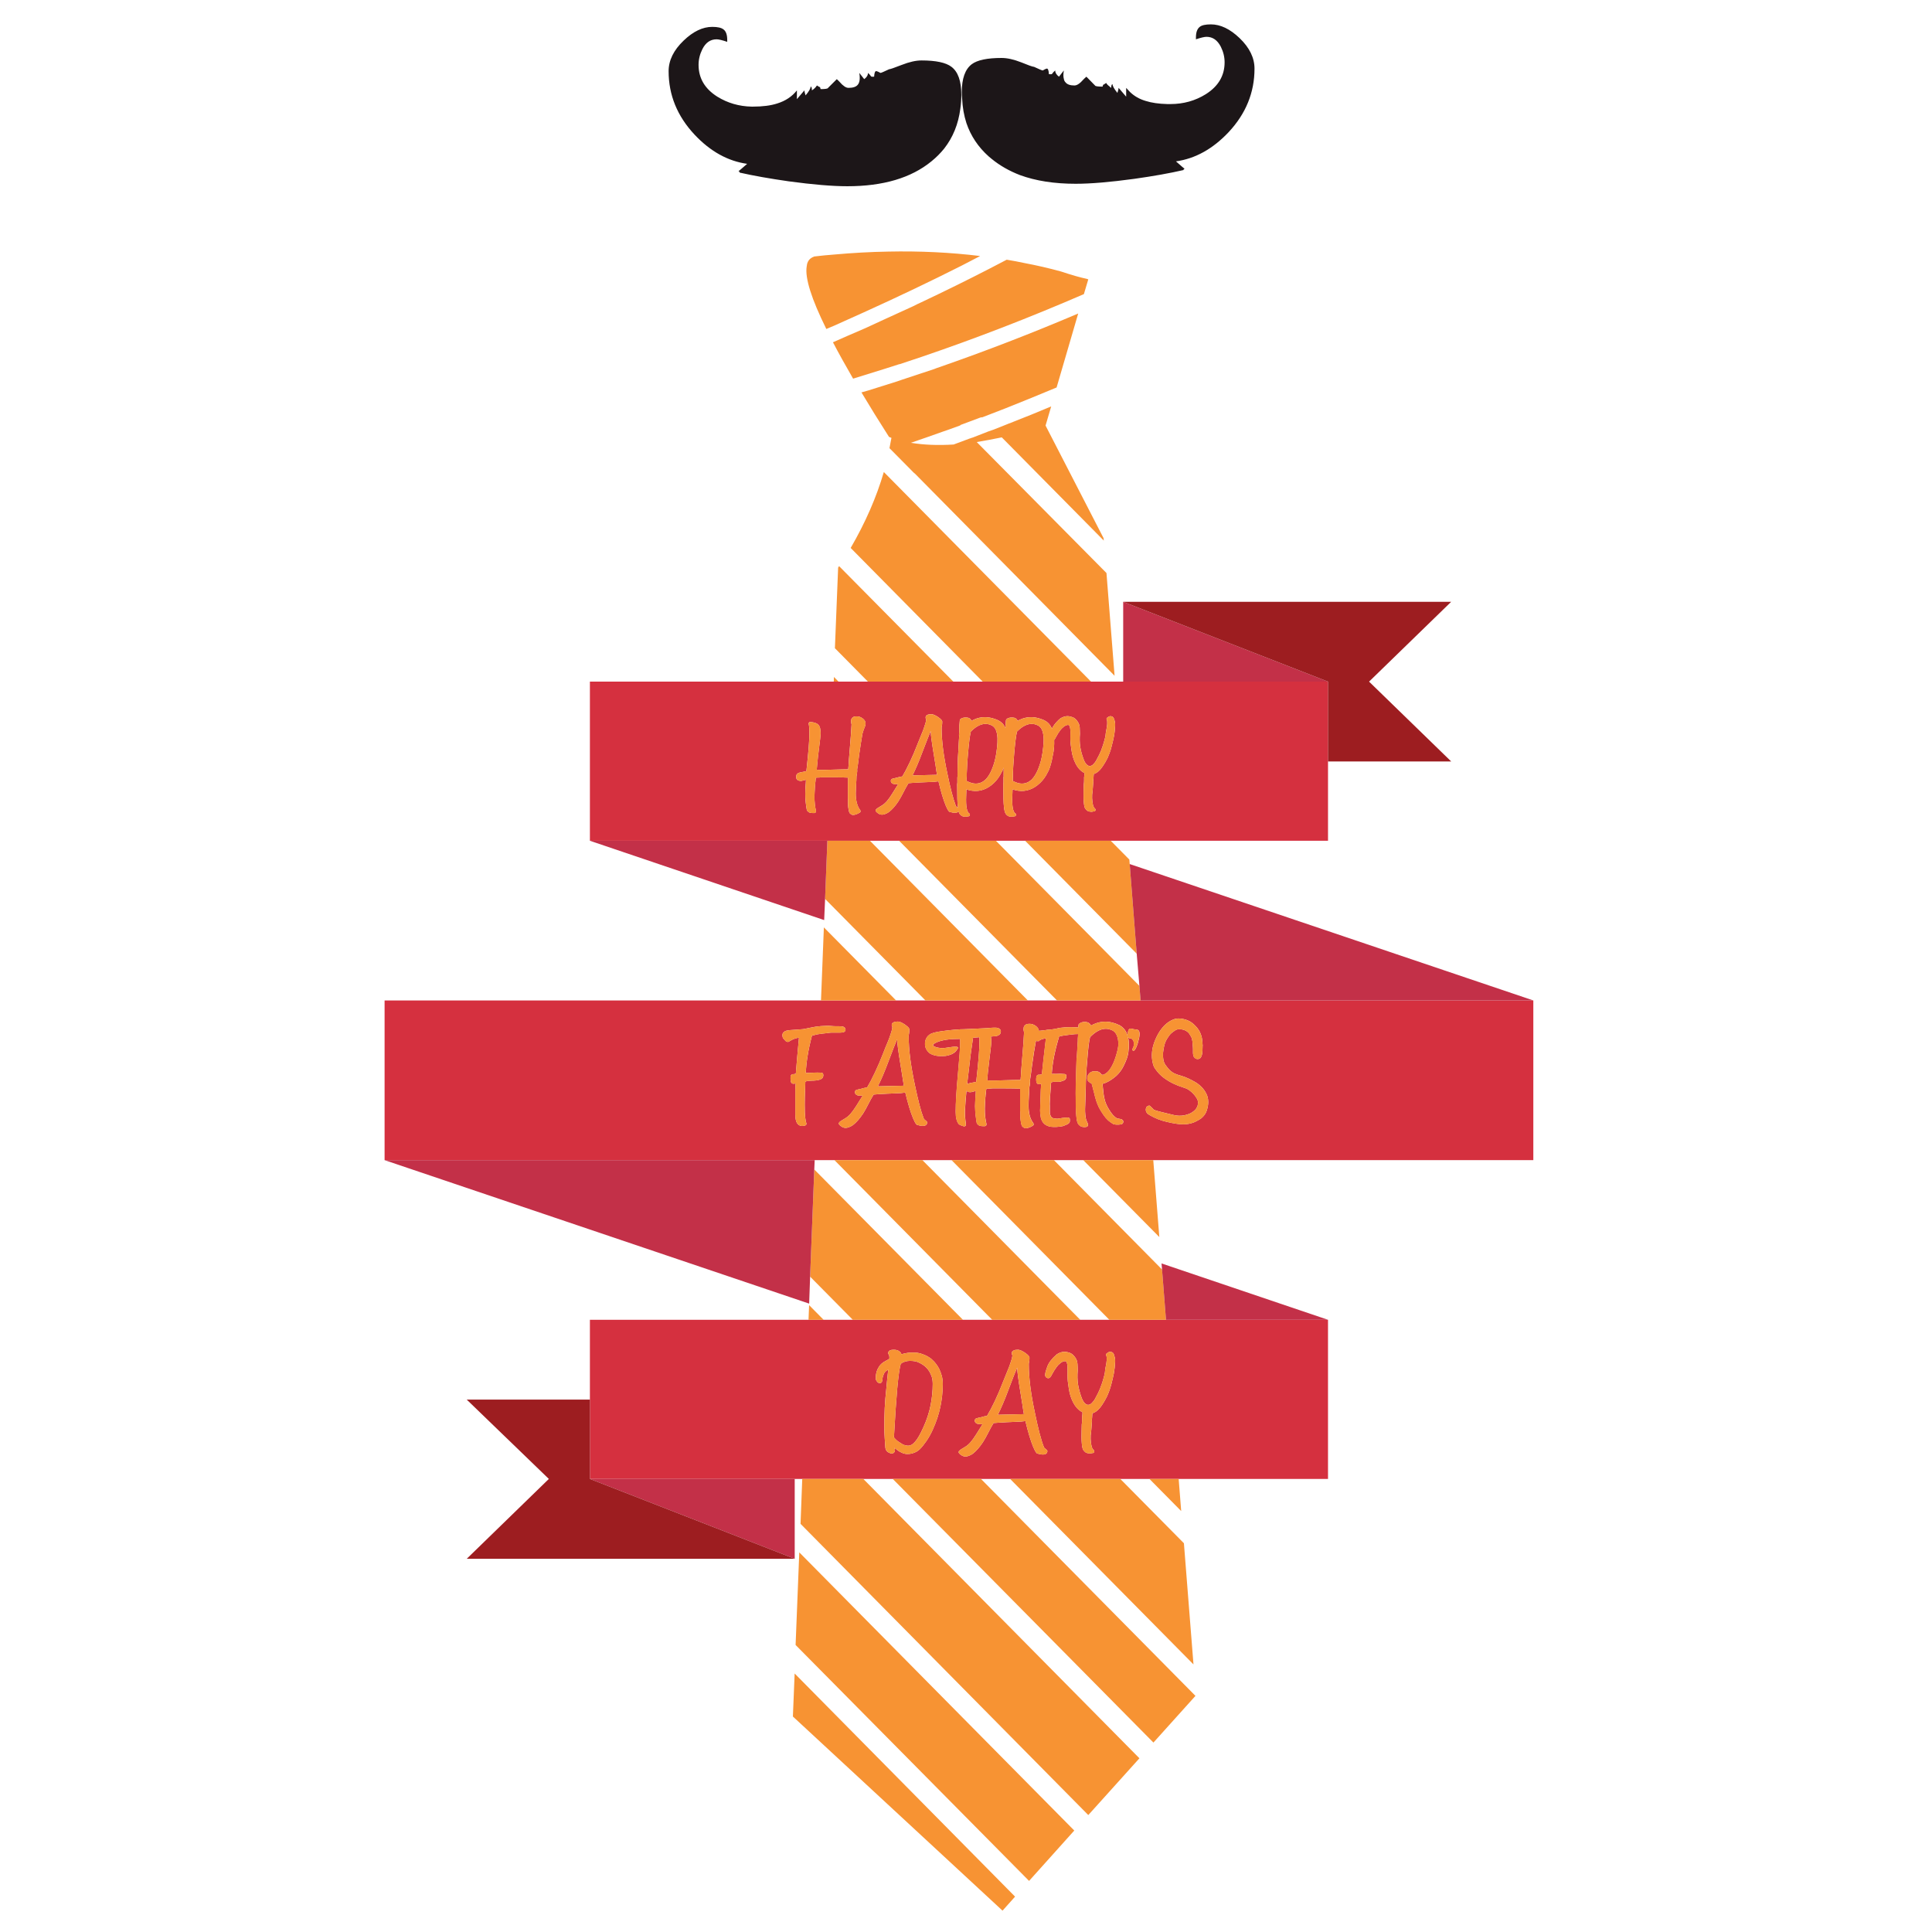 <?xml version="1.0" encoding="utf-8"?>
<!-- Generator: Adobe Illustrator 16.0.0, SVG Export Plug-In . SVG Version: 6.00 Build 0)  -->
<!DOCTYPE svg PUBLIC "-//W3C//DTD SVG 1.1//EN" "http://www.w3.org/Graphics/SVG/1.1/DTD/svg11.dtd">
<svg version="1.1" id="Layer_1" xmlns="http://www.w3.org/2000/svg" xmlns:xlink="http://www.w3.org/1999/xlink" x="0px" y="0px"
	 width="300px" height="300px" viewBox="0 0 300 300" enable-background="new 0 0 300 300" xml:space="preserve">
<g>
	<path fill-rule="evenodd" clip-rule="evenodd" fill="#D5303F" d="M179.078,180.146h-10.864h-4.558h-15.896h-4.527h-13.658h-3.071
		H59.719V155.35h67.765h11.663h4.558h15.898h4.528h12.975h60.987v24.797H179.078z M174.409,105.842h31.804v12.395v12.318h-31.097
		h-2.641h-13.291h-4.538h-15.028h-4.53h-6.614H91.6v-24.713h37.865h0.743h4.561h13.264h4.558h16.822h3.734H174.409z M150.74,113.609
		c0.34-0.343,0.669-0.61,0.987-0.799c0.817-0.492,1.595-0.536,2.33-0.133c0.403,0.218,0.658,0.671,0.766,1.359
		c0.067,0.363,0.085,0.788,0.056,1.276c-0.021,0.492-0.08,1.048-0.177,1.67c-0.037,0.218-0.076,0.43-0.117,0.638
		c-0.044,0.21-0.092,0.414-0.145,0.61c-0.366,1.306-0.834,2.243-1.403,2.813c-0.613,0.581-1.331,0.762-2.152,0.544
		c-0.145-0.044-0.281-0.094-0.411-0.15c-0.125-0.052-0.251-0.107-0.377-0.167c-0.007-0.152-0.007-0.287,0-0.405
		c0.015-0.125,0.022-0.248,0.022-0.366c0-0.126,0-0.248,0-0.367c0.015-0.289,0.034-0.679,0.056-1.17
		c0.021-0.489,0.063-1.071,0.121-1.749c0.152-1.805,0.3-2.994,0.444-3.567V113.609z M143.76,112.084
		c-0.037,0.163-0.122,0.44-0.255,0.832c-0.096,0.318-0.235,0.685-0.416,1.099c-0.178,0.411-0.368,0.88-0.571,1.409
		c-0.429,1.113-0.849,2.099-1.26,2.957c-0.407,0.859-0.788,1.585-1.143,2.181c-0.181,0.026-0.32,0.05-0.416,0.072
		c-0.089,0.019-0.16,0.037-0.211,0.056c-0.055,0.018-0.113,0.036-0.172,0.055c-0.051,0.019-0.12,0.034-0.205,0.044
		c-0.182,0.037-0.335,0.072-0.461,0.105c-0.078,0.022-0.131,0.041-0.161,0.056c-0.074,0.052-0.12,0.105-0.139,0.161
		c-0.019,0.052-0.028,0.091-0.028,0.116c0,0.196,0.083,0.34,0.25,0.433c0.126,0.074,0.3,0.111,0.521,0.111h0.366
		c-0.311,0.503-0.621,1-0.932,1.492c-0.311,0.496-0.593,0.89-0.849,1.182c-0.245,0.27-0.496,0.48-0.754,0.633
		c-0.255,0.155-0.472,0.288-0.65,0.399c-0.173,0.111-0.275,0.22-0.305,0.328c-0.037,0.107,0.056,0.246,0.277,0.416
		c0.303,0.248,0.62,0.333,0.949,0.255c0.322-0.082,0.605-0.213,0.849-0.394c0.492-0.381,0.971-0.921,1.437-1.62
		c0.007,0,0.011-0.006,0.011-0.017c0.293-0.47,0.559-0.943,0.799-1.42c0.237-0.481,0.496-0.951,0.777-1.41
		c0.163-0.015,0.403-0.035,0.721-0.061c0.326-0.022,0.738-0.044,1.237-0.066c0.503-0.026,0.977-0.047,1.42-0.062
		c0.444-0.007,0.87-0.042,1.277-0.105c0.381,1.612,0.758,2.868,1.131,3.767c0.085,0.196,0.167,0.37,0.244,0.521
		c0.07,0.141,0.148,0.263,0.233,0.366c0.022,0.037,0.067,0.066,0.134,0.089c0.167,0.048,0.316,0.085,0.449,0.111
		c0.126,0.022,0.249,0.033,0.372,0.033c0.141,0,0.257-0.02,0.35-0.061c0.085-0.044,0.148-0.092,0.189-0.144
		c0.007-0.011,0.013-0.021,0.016-0.028c0.041,0.141,0.085,0.257,0.133,0.35v0.011c0.07,0.111,0.178,0.22,0.322,0.328
		c0.148,0.104,0.362,0.155,0.644,0.155c0.033,0,0.072,0,0.116,0c0.041,0,0.092-0.013,0.155-0.039c0.026,0,0.046-0.004,0.061-0.012
		c0.011-0.003,0.022-0.005,0.033-0.005h0.033c0.133,0,0.22-0.06,0.261-0.178c0.026-0.125-0.013-0.224-0.117-0.294
		c-0.047-0.026-0.1-0.08-0.155-0.161c-0.051-0.078-0.103-0.198-0.154-0.361c-0.053-0.155-0.091-0.364-0.117-0.627
		c-0.029-0.262-0.044-0.592-0.044-0.987c0-0.034,0.004-0.161,0.011-0.383c0.004-0.218,0.016-0.622,0.039-1.209
		c0.063,0.03,0.13,0.052,0.2,0.066c0.063,0.019,0.124,0.039,0.183,0.061c1.272,0.322,2.439,0.064,3.501-0.771
		c0.536-0.422,0.977-0.929,1.32-1.52c0.096-0.167,0.181-0.324,0.256-0.472c0.088-0.122,0.193-0.354,0.316-0.693
		c0.007-0.023,0.012-0.042,0.016-0.062c-0.008,0.43-0.011,0.816-0.011,1.16v0.017c0.011,0.055,0.013,0.118,0.006,0.189
		c-0.004,0.059-0.014,0.118-0.028,0.177v0.405c0,0.122,0,0.24,0,0.355c0,0.118-0.011,0.239-0.033,0.36
		c0,1.779,0.035,2.932,0.105,3.457c0.025,0.259,0.06,0.472,0.1,0.638c0.045,0.163,0.093,0.294,0.145,0.394v0.011
		c0.07,0.111,0.178,0.22,0.321,0.328c0.152,0.104,0.366,0.155,0.645,0.155c0.032,0,0.071,0,0.115,0c0.042,0,0.096-0.013,0.161-0.039
		c0.022,0,0.042-0.004,0.057-0.012c0.011-0.003,0.021-0.005,0.033-0.005h0.033c0.133,0,0.22-0.06,0.261-0.178
		c0.029-0.125-0.01-0.224-0.117-0.294c-0.044-0.026-0.094-0.08-0.15-0.161c-0.055-0.078-0.108-0.198-0.159-0.361
		c-0.049-0.155-0.088-0.364-0.118-0.627c-0.029-0.262-0.044-0.592-0.044-0.987c0-0.034,0.004-0.161,0.012-0.383
		c0.008-0.218,0.022-0.622,0.044-1.209c0.06,0.03,0.126,0.052,0.2,0.066c0.063,0.019,0.123,0.039,0.184,0.061
		c1.272,0.322,2.438,0.064,3.494-0.771c0.537-0.422,0.979-0.929,1.327-1.52c0.097-0.167,0.18-0.324,0.25-0.472
		c0.088-0.122,0.194-0.354,0.314-0.693c0.123-0.344,0.232-0.736,0.329-1.176c0.099-0.444,0.188-0.896,0.266-1.354
		c0.066-0.477,0.101-0.898,0.101-1.265c0-0.141-0.003-0.318-0.007-0.533c0-0.004,0.004-0.009,0.012-0.017
		c0.07-0.078,0.143-0.192,0.217-0.344c0.174-0.295,0.29-0.499,0.349-0.61c0.06-0.107,0.104-0.172,0.134-0.194
		c0.063-0.104,0.129-0.204,0.2-0.299c0.069-0.093,0.155-0.196,0.254-0.311c0.26-0.248,0.461-0.403,0.605-0.466
		c0.155-0.066,0.275-0.1,0.361-0.1c0.055,0,0.104,0.011,0.145,0.034c0.043,0.025,0.088,0.087,0.133,0.183
		c0.081,0.218,0.118,0.557,0.11,1.016c-0.026,0.717-0.012,1.31,0.045,1.775c0.055,0.458,0.102,0.793,0.139,1.004
		c0.11,0.718,0.305,1.357,0.582,1.919c0.37,0.748,0.842,1.26,1.415,1.537c-0.011,0.067-0.017,0.167-0.017,0.299v0.017
		c0,0.066-0.004,0.126-0.011,0.177c-0.004,0.056-0.014,0.113-0.028,0.172v0.421c0,0.245-0.017,0.483-0.05,0.716
		c-0.011,0.451-0.021,0.816-0.028,1.093c-0.003,0.285-0.005,0.521-0.005,0.71c0,0.188,0.002,0.344,0.005,0.466
		c0.008,0.126,0.018,0.255,0.028,0.388c0.033,0.489,0.1,0.831,0.199,1.027c0,0.011,0.008,0.017,0.023,0.017
		c0.059,0.107,0.156,0.218,0.294,0.333c0.144,0.107,0.356,0.166,0.638,0.177c0.048,0,0.091,0,0.127,0
		c0.052,0,0.107-0.011,0.167-0.033c0.021,0,0.041-0.004,0.056-0.011c0.007-0.007,0.019-0.011,0.033-0.011h0.034
		c0.128,0,0.209-0.054,0.243-0.161c0.037-0.115,0.008-0.212-0.089-0.294c-0.045-0.033-0.093-0.088-0.144-0.167
		c-0.053-0.085-0.101-0.209-0.146-0.372c-0.04-0.167-0.075-0.377-0.105-0.633c-0.036-0.255-0.046-0.58-0.027-0.976
		c0-0.022,0.003-0.039,0.005-0.05c0.009-0.015,0.017-0.075,0.028-0.183c0.015-0.111,0.034-0.301,0.056-0.571
		c0.022-0.27,0.052-0.671,0.089-1.204l0.022-0.022c-0.026-0.07-0.035-0.148-0.028-0.233c0.004-0.078,0.014-0.151,0.028-0.222
		l0.049-0.716c0.504-0.147,0.974-0.557,1.41-1.226c0.133-0.208,0.259-0.407,0.377-0.6c0.115-0.188,0.229-0.399,0.345-0.633
		c0.104-0.232,0.211-0.496,0.321-0.788c0.115-0.292,0.224-0.649,0.327-1.071c0.066-0.24,0.128-0.486,0.184-0.737
		c0.051-0.252,0.107-0.507,0.166-0.766c0.052-0.263,0.095-0.547,0.128-0.854c0.029-0.303,0.052-0.596,0.066-0.876
		c0.011-0.185-0.005-0.377-0.05-0.577c-0.045-0.208-0.087-0.359-0.128-0.455c-0.07-0.17-0.159-0.279-0.266-0.328
		c-0.111-0.048-0.204-0.072-0.278-0.072c-0.147,0-0.313,0.074-0.493,0.222c-0.138,0.085-0.163,0.199-0.078,0.344
		c0.012,0.029,0.024,0.077,0.039,0.144c0.012,0.063,0.017,0.13,0.017,0.2c0,0.078,0,0.148,0,0.211v0.088
		c-0.025,0.314-0.07,0.622-0.134,0.921c-0.065,0.292-0.11,0.601-0.132,0.926c-0.026,0.07-0.043,0.143-0.051,0.217
		c-0.007,0.066-0.021,0.135-0.045,0.205c-0.11,0.429-0.216,0.793-0.315,1.093c-0.1,0.296-0.196,0.566-0.289,0.81
		c-0.096,0.237-0.193,0.454-0.294,0.649c-0.096,0.196-0.201,0.396-0.316,0.599c-0.097,0.196-0.195,0.368-0.299,0.516
		c-0.119,0.144-0.224,0.267-0.316,0.366c-0.174,0.155-0.359,0.233-0.555,0.233c-0.167-0.022-0.323-0.111-0.473-0.267
		c-0.188-0.196-0.354-0.502-0.493-0.92c-0.222-0.607-0.382-1.215-0.478-1.826c-0.089-0.603-0.104-1.271-0.044-2.003
		c0-0.318-0.012-0.646-0.034-0.982c-0.025-0.348-0.142-0.662-0.349-0.943c-0.208-0.303-0.445-0.512-0.716-0.627
		c-0.27-0.107-0.544-0.167-0.821-0.178c-0.377,0-0.757,0.122-1.138,0.367c-0.166,0.137-0.328,0.29-0.487,0.46
		c-0.167,0.174-0.302,0.331-0.405,0.472c-0.167,0.222-0.3,0.434-0.399,0.638c-0.075-0.171-0.165-0.337-0.272-0.5
		c-0.199-0.318-0.503-0.582-0.91-0.793c-0.661-0.303-1.308-0.466-1.937-0.488c-0.639-0.015-1.253,0.113-1.841,0.383
		c-0.06,0.023-0.119,0.052-0.178,0.089c-0.063,0.033-0.124,0.07-0.184,0.11c-0.133-0.351-0.414-0.527-0.844-0.527h-0.071
		c-0.355,0-0.634,0.09-0.833,0.272c-0.022,0.037-0.047,0.091-0.071,0.161l-0.072,0.86c0.003,0.111,0.005,0.226,0.005,0.344
		c-0.066-0.141-0.142-0.277-0.227-0.411c-0.2-0.318-0.503-0.582-0.91-0.793c-0.662-0.303-1.311-0.466-1.942-0.488
		c-0.64-0.015-1.252,0.113-1.837,0.383c-0.059,0.023-0.118,0.052-0.177,0.089c-0.066,0.033-0.13,0.07-0.188,0.11
		c-0.13-0.351-0.41-0.527-0.839-0.527h-0.072c-0.359,0-0.638,0.09-0.838,0.272c-0.022,0.037-0.045,0.091-0.067,0.161l-0.072,0.86
		c0.011,0.488-0.008,0.978-0.056,1.47h0.039c-0.026,0.229-0.046,0.542-0.061,0.938c-0.018,0.399-0.041,0.831-0.066,1.293
		c-0.06,0.829-0.098,1.572-0.116,2.23c-0.019,0.651-0.028,1.215-0.028,1.692v0.017c0.015,0.055,0.019,0.118,0.011,0.189
		c-0.007,0.059-0.016,0.118-0.028,0.177v0.405c0,0.122,0,0.24,0,0.355c0,0.118-0.011,0.239-0.033,0.36
		c0,1.779,0.036,2.932,0.105,3.457c0.008,0.056,0.014,0.109,0.018,0.161c-0.048-0.041-0.107-0.089-0.178-0.144
		c-0.078-0.056-0.135-0.135-0.172-0.239c-0.196-0.514-0.401-1.18-0.616-1.998c-0.211-0.813-0.433-1.783-0.666-2.907
		c-0.303-1.406-0.531-2.7-0.682-3.884c-0.148-1.184-0.222-2.254-0.222-3.212v-0.083c0-0.022,0.003-0.051,0.011-0.089
		c0.004-0.037,0.013-0.085,0.027-0.144c0.041-0.185,0.062-0.413,0.062-0.683c0-0.103-0.054-0.213-0.161-0.328
		c-0.1-0.107-0.272-0.248-0.516-0.421c-0.433-0.277-0.766-0.416-0.999-0.416c-0.281,0-0.475,0.028-0.583,0.083
		c-0.218,0.074-0.327,0.22-0.327,0.438c0,0.085,0.024,0.172,0.072,0.261c0,0.015,0.004,0.024,0.011,0.028
		c0.004,0.003,0.005,0.013,0.005,0.027C143.815,111.805,143.797,111.917,143.76,112.084z M134.378,112.594
		c0.019-0.1,0.028-0.175,0.028-0.228c0-0.314-0.148-0.58-0.444-0.799c-0.285-0.222-0.596-0.333-0.932-0.333
		c-0.211,0-0.374,0.026-0.489,0.078c-0.111,0.055-0.198,0.125-0.26,0.21c-0.052,0.074-0.087,0.152-0.106,0.233
		c-0.015,0.092-0.022,0.162-0.022,0.21c0,0.048,0,0.098,0,0.15c0,0.056,0.011,0.122,0.033,0.2c0.026,0.096,0.039,0.15,0.039,0.161
		v0.034c0,0.163-0.033,0.701-0.1,1.614c-0.067,0.917-0.17,2.21-0.311,3.878c-0.033,0.629-0.068,1.113-0.105,1.454
		c-0.207,0-0.549,0.006-1.026,0.017c-0.47,0.011-1.089,0.027-1.859,0.05c-0.233,0.011-0.449,0.017-0.649,0.017
		c-0.192,0-0.374,0-0.544,0c-0.174,0-0.329,0-0.466,0c-0.129,0-0.244-0.006-0.344-0.017c0.03-0.278,0.065-0.655,0.105-1.132
		c0.041-0.481,0.104-1.046,0.188-1.698c0.1-0.803,0.178-1.435,0.233-1.897c0.052-0.47,0.078-0.792,0.078-0.966
		c0-0.621-0.114-1.049-0.344-1.282c-0.222-0.244-0.634-0.39-1.237-0.438h-0.039c-0.097,0-0.156,0.03-0.177,0.089
		c-0.06,0.063-0.078,0.135-0.056,0.216c0.074,0.293,0.111,0.753,0.111,1.382c0,0.569-0.039,1.348-0.116,2.336
		c-0.082,0.991-0.2,2.195-0.355,3.612c-0.248,0.052-0.446,0.093-0.594,0.122c-0.144,0.03-0.257,0.052-0.338,0.067
		c-0.093,0.022-0.149,0.039-0.172,0.049c-0.022,0.012-0.039,0.017-0.05,0.017c-0.085,0.023-0.18,0.082-0.283,0.178
		c-0.096,0.088-0.145,0.244-0.145,0.466c0,0.123,0.019,0.22,0.056,0.294c0.037,0.07,0.08,0.124,0.127,0.161
		c0.137,0.096,0.294,0.152,0.472,0.167h0.021c0.137,0,0.274-0.026,0.411-0.078c0.144-0.044,0.287-0.08,0.427-0.105
		c0,0.059-0.004,0.167-0.011,0.322c-0.004,0.148-0.013,0.285-0.028,0.411c-0.022,0.281-0.039,0.545-0.05,0.793
		c-0.011,0.24-0.016,0.471-0.016,0.693c0,0.233,0.005,0.449,0.016,0.649c0.012,0.21,0.028,0.414,0.05,0.61
		c0.037,0.285,0.064,0.503,0.083,0.655c0.022,0.148,0.041,0.261,0.055,0.338c0.011,0.07,0.021,0.119,0.028,0.144
		c0.004,0.026,0.006,0.044,0.006,0.056v0.016c0.048,0.115,0.137,0.222,0.266,0.322c0.137,0.104,0.359,0.155,0.666,0.155h0.277
		c0.059-0.019,0.12-0.056,0.183-0.111c0.041-0.082,0.054-0.154,0.039-0.217c-0.078-0.321-0.137-0.667-0.177-1.038
		c-0.041-0.374-0.062-0.773-0.062-1.198c0-0.174,0.009-0.405,0.028-0.693c0.015-0.296,0.035-0.653,0.061-1.071h0.017
		c-0.011-0.082-0.006-0.183,0.016-0.306c0.015-0.111,0.03-0.224,0.044-0.338c0.018-0.104,0.028-0.208,0.028-0.316
		c0-0.067,0.019-0.111,0.056-0.133c-0.022-0.026-0.041-0.039-0.056-0.039c0.037-0.025,0.085-0.039,0.144-0.039
		c0.052,0,0.145-0.005,0.278-0.016h0.155c0.033,0,0.089-0.005,0.167-0.017c0.085-0.011,0.168-0.016,0.25-0.016h1.465
		c1.25,0,2.095,0.016,2.535,0.049v3.302c0,0.011,0.002,0.021,0.005,0.028c0.008,0.007,0.011,0.022,0.011,0.044
		c0,0.218,0,0.442,0,0.671c0,0.23,0.019,0.454,0.055,0.671c0.022,0.137,0.046,0.269,0.072,0.394
		c0.022,0.133,0.065,0.265,0.128,0.394c0.196,0.196,0.368,0.294,0.516,0.294c0.314,0,0.675-0.127,1.082-0.382
		c0.048-0.038,0.083-0.091,0.105-0.161c0-0.078-0.019-0.146-0.055-0.206c-0.462-0.595-0.694-1.465-0.694-2.608
		c0-0.303,0.017-0.758,0.05-1.365c0.041-0.477,0.061-0.856,0.061-1.137v-0.033c0-0.115,0.015-0.226,0.044-0.333
		c0.015-0.037,0.022-0.078,0.022-0.122s0.005-0.091,0.016-0.139c0.015-0.107,0.026-0.214,0.034-0.322c0.004-0.1,0-0.207-0.011-0.322
		c0-0.015,0.004-0.024,0.011-0.028c0.004-0.004,0.005-0.013,0.005-0.028c0.022-0.155,0.06-0.393,0.111-0.71
		c0.037-0.318,0.09-0.75,0.161-1.298c0.096-0.714,0.191-1.35,0.283-1.909c0.082-0.563,0.163-1.056,0.244-1.481
		c0.03-0.133,0.07-0.276,0.122-0.427c0.048-0.156,0.107-0.316,0.177-0.483C134.306,112.844,134.36,112.69,134.378,112.594z
		 M143.272,116.684c0.281-0.748,0.527-1.383,0.738-1.909c0.2-0.525,0.369-0.945,0.505-1.26c0.011,0.082,0.021,0.165,0.028,0.25
		c0.003,0.078,0.005,0.159,0.005,0.245v0.011c0.074,0.795,0.314,2.399,0.721,4.811c0.056,0.385,0.102,0.697,0.139,0.938
		c0.037,0.237,0.068,0.418,0.094,0.544l-3.806,0.089c0.214-0.426,0.453-0.944,0.716-1.554
		C142.674,118.241,142.961,117.52,143.272,116.684z M139.344,161.908v0.022c0.074,0.84,0.325,2.536,0.754,5.088
		c0.063,0.407,0.115,0.738,0.155,0.993c0.034,0.252,0.063,0.443,0.089,0.578l-4.022,0.094c0.226-0.455,0.479-1.005,0.76-1.648
		c0.273-0.64,0.577-1.404,0.91-2.292c0.296-0.787,0.553-1.461,0.771-2.02c0.214-0.555,0.396-1,0.543-1.336
		c0.011,0.088,0.019,0.177,0.022,0.266C139.338,161.735,139.344,161.819,139.344,161.908z M150.862,162.773
		c0.097-0.677,0.174-1.218,0.234-1.625c0.348-0.03,0.632-0.056,0.854-0.078c0.041-0.004,0.082-0.007,0.123-0.011
		c0.011,0.185,0.017,0.395,0.017,0.628c0,0.603-0.041,1.426-0.123,2.474c-0.088,1.051-0.216,2.328-0.383,3.834
		c-0.259,0.048-0.468,0.089-0.626,0.121c-0.152,0.03-0.272,0.055-0.361,0.072c-0.092,0.023-0.151,0.04-0.178,0.051
		c-0.026,0.011-0.044,0.017-0.055,0.017c-0.06,0.015-0.123,0.05-0.188,0.105c0.103-0.962,0.225-1.99,0.366-3.085
		C150.651,164.277,150.759,163.443,150.862,162.773z M150.519,159.778c-0.308,0.015-0.55,0.025-0.727,0.033
		c-0.178,0.007-0.311,0.011-0.4,0.011c-0.092,0-0.185,0.002-0.277,0.006c-0.085,0.007-0.192,0.017-0.322,0.027
		c-0.118,0.011-0.301,0.022-0.549,0.034c-0.736,0.069-1.383,0.144-1.941,0.221c-0.555,0.078-0.98,0.157-1.276,0.239
		c-0.282,0.073-0.515,0.178-0.699,0.311c-0.188,0.138-0.329,0.281-0.421,0.433c-0.096,0.159-0.165,0.314-0.206,0.466
		c-0.041,0.145-0.061,0.261-0.061,0.35c-0.026,0.382,0.03,0.701,0.167,0.96c0.126,0.255,0.3,0.476,0.521,0.66
		c0.218,0.152,0.494,0.27,0.827,0.355c0.325,0.085,0.721,0.122,1.188,0.11c0.374-0.011,0.64-0.04,0.799-0.089
		c0.148-0.032,0.296-0.075,0.444-0.127c0.222-0.078,0.427-0.188,0.616-0.333c0.185-0.141,0.355-0.34,0.511-0.6
		c0.026-0.048,0.039-0.1,0.039-0.155c0-0.093-0.083-0.144-0.25-0.154c-0.155-0.012-0.344-0.006-0.565,0.016
		c-0.222,0.026-0.457,0.06-0.705,0.101c-0.24,0.033-0.438,0.061-0.594,0.083c-0.329,0.025-0.61,0.015-0.843-0.033
		c-0.241-0.033-0.433-0.084-0.577-0.15c-0.167-0.063-0.264-0.118-0.294-0.166c-0.026-0.06-0.039-0.102-0.039-0.128
		c0-0.048,0.066-0.118,0.2-0.211c0.233-0.155,0.511-0.278,0.833-0.371c0.326-0.096,0.666-0.173,1.021-0.229
		c0.367-0.052,0.731-0.086,1.093-0.104c0.359-0.019,0.71-0.027,1.055-0.027c0,0.088,0.001,0.183,0.005,0.282
		c0.003,0.096,0.005,0.194,0.005,0.294c0,0.688-0.115,2.295-0.344,4.822c-0.237,2.559-0.355,4.536-0.355,5.932
		c0,0.909,0.168,1.555,0.505,1.936c0.03,0.018,0.048,0.029,0.055,0.033c0.008,0.008,0.024,0.017,0.05,0.027
		c0.233,0.134,0.46,0.219,0.683,0.256h0.039c0.074,0,0.136-0.024,0.189-0.072c0.058-0.063,0.084-0.145,0.078-0.244
		c-0.067-0.443-0.113-0.848-0.139-1.21c-0.022-0.354-0.028-0.659-0.017-0.915c0.048-0.918,0.125-1.938,0.233-3.063
		c0.011,0.012,0.024,0.021,0.039,0.028c0.14,0.104,0.307,0.161,0.499,0.172h0.022c0.144,0,0.288-0.026,0.432-0.077
		c0.152-0.048,0.304-0.086,0.455-0.111c0,0.063-0.004,0.176-0.011,0.339c-0.008,0.158-0.017,0.305-0.028,0.438
		c-0.025,0.296-0.042,0.576-0.049,0.839c-0.02,0.259-0.028,0.502-0.028,0.731c0,0.248,0.009,0.479,0.028,0.693
		c0.007,0.223,0.023,0.437,0.049,0.645c0.038,0.3,0.067,0.528,0.09,0.688c0.021,0.162,0.04,0.282,0.056,0.36
		c0.011,0.077,0.02,0.129,0.027,0.155c0.008,0.025,0.011,0.044,0.011,0.055v0.023c0.048,0.117,0.141,0.229,0.277,0.337
		c0.148,0.107,0.383,0.161,0.704,0.161h0.295c0.066-0.015,0.131-0.051,0.194-0.11c0.04-0.089,0.056-0.165,0.044-0.228
		c-0.081-0.34-0.146-0.707-0.194-1.099c-0.04-0.399-0.062-0.823-0.062-1.271c0-0.185,0.01-0.431,0.028-0.737
		c0.019-0.311,0.041-0.688,0.066-1.132h0.022c-0.015-0.089-0.009-0.198,0.017-0.327c0.011-0.114,0.025-0.233,0.044-0.354
		c0.019-0.111,0.028-0.224,0.028-0.339c0-0.07,0.02-0.117,0.062-0.139c-0.026-0.026-0.047-0.039-0.062-0.039
		c0.041-0.026,0.092-0.039,0.156-0.039c0.055,0,0.152-0.005,0.293-0.016h0.161c0.033,0,0.092-0.008,0.178-0.023
		c0.088-0.011,0.178-0.017,0.267-0.017h1.553c1.32,0,2.215,0.02,2.68,0.056v3.495c0,0.012,0.004,0.019,0.011,0.023
		c0.005,0.007,0.006,0.024,0.006,0.055c0,0.229,0,0.465,0,0.705s0.021,0.477,0.062,0.71c0.026,0.148,0.051,0.288,0.072,0.422
		c0.025,0.136,0.074,0.275,0.144,0.416c0.204,0.207,0.383,0.311,0.538,0.311c0.334,0,0.717-0.135,1.149-0.405
		c0.052-0.037,0.089-0.095,0.111-0.172c0-0.081-0.02-0.153-0.056-0.217c-0.493-0.632-0.738-1.552-0.738-2.758
		c0-0.321,0.018-0.806,0.056-1.453c0.04-0.503,0.061-0.902,0.061-1.198v-0.039c0-0.118,0.019-0.234,0.056-0.349
		c0.011-0.037,0.017-0.082,0.017-0.134c0-0.045,0.006-0.093,0.017-0.145c0.016-0.115,0.026-0.228,0.034-0.338
		c0.003-0.107,0-0.222-0.012-0.344c0-0.011,0.004-0.021,0.012-0.028c0.003-0.008,0.005-0.018,0.005-0.028
		c0.025-0.163,0.065-0.415,0.116-0.76c0.045-0.332,0.104-0.79,0.179-1.37c0.099-0.754,0.197-1.426,0.293-2.015
		c0.089-0.596,0.178-1.12,0.267-1.575c0.015-0.078,0.033-0.157,0.056-0.238c0.015,0.003,0.025,0.007,0.033,0.011
		c0.1,0.026,0.201,0.039,0.305,0.039c0.056,0,0.096-0.008,0.122-0.022l0.039-0.044c0.026-0.037,0.078-0.078,0.155-0.122
		c0.078-0.045,0.187-0.092,0.327-0.14c0.141-0.041,0.326-0.081,0.555-0.122c-0.137,1.24-0.261,2.311-0.372,3.213
		c-0.106,0.896-0.191,1.69-0.255,2.386h-0.139c-0.029,0-0.05,0.011-0.061,0.033c-0.092,0.026-0.185,0.033-0.277,0.022
		c-0.089-0.015-0.184,0.027-0.283,0.128c-0.059,0.063-0.091,0.135-0.094,0.216c-0.008,0.09-0.018,0.184-0.028,0.283
		c-0.011,0.348,0.034,0.59,0.139,0.728c0.1,0.121,0.318,0.151,0.655,0.088c-0.026,0.186-0.043,0.351-0.051,0.494
		c-0.019,0.151-0.026,0.282-0.026,0.394l-0.09,2.747c-0.029,0.332-0.029,0.627,0,0.882c0.022,0.259,0.053,0.489,0.09,0.688
		c0.096,0.415,0.272,0.742,0.531,0.982c0.285,0.248,0.633,0.399,1.044,0.455c0.54,0.063,1.124,0.035,1.753-0.083
		c0.074-0.012,0.131-0.024,0.172-0.039c0.037-0.011,0.07-0.023,0.101-0.039c0.04-0.011,0.081-0.03,0.121-0.055
		c0.048-0.026,0.115-0.053,0.2-0.078l-0.017-0.018c0.025,0,0.041-0.003,0.044-0.011c0.008-0.003,0.023-0.005,0.05-0.005
		c0.244-0.107,0.399-0.228,0.467-0.361c0.055-0.14,0.07-0.261,0.044-0.359c0.011-0.042,0.005-0.115-0.016-0.223
		c-0.072-0.111-0.164-0.167-0.278-0.167c-0.27,0.012-0.472,0.024-0.604,0.039c-0.13,0.011-0.23,0.022-0.3,0.033
		c-0.069,0.016-0.137,0.028-0.2,0.039c-0.066,0.015-0.172,0.029-0.316,0.044c-0.074,0-0.162,0.012-0.266,0.034
		c-0.186-0.022-0.335-0.04-0.45-0.056c-0.125-0.015-0.232-0.05-0.321-0.105s-0.163-0.144-0.222-0.267
		c-0.052-0.114-0.097-0.286-0.134-0.517c0-0.04,0-0.114,0-0.222c0-0.114,0-0.234,0-0.36c0-0.133,0-0.256,0-0.366
		c0-0.122,0-0.214,0-0.277h-0.017c0.012-0.332,0.026-0.691,0.045-1.076c0.019-0.382,0.048-0.794,0.089-1.237
		c0.021-0.296,0.037-0.525,0.044-0.688c0.008-0.174,0.017-0.305,0.028-0.394c0.051-0.022,0.083-0.043,0.094-0.061
		c0.011-0.03,0.041-0.052,0.089-0.067c0.037-0.019,0.109-0.031,0.216-0.038c0.115-0.004,0.295-0.006,0.539-0.006
		c0.141,0,0.249,0,0.327,0c0.081,0,0.146-0.007,0.193-0.022c0.053-0.012,0.101-0.027,0.145-0.05
		c0.045-0.018,0.107-0.041,0.189-0.066c0.248-0.063,0.406-0.159,0.477-0.288c0.078-0.131,0.117-0.248,0.117-0.355
		c0-0.085-0.006-0.155-0.017-0.212c-0.025-0.117-0.105-0.188-0.239-0.21c-0.273-0.026-0.471-0.038-0.594-0.038
		c-0.126,0-0.228,0-0.305,0c-0.07,0-0.137,0.001-0.199,0.005c-0.063,0.007-0.167,0.011-0.311,0.011
		c-0.111-0.011-0.223-0.015-0.334-0.011c-0.1,0.007-0.192,0.011-0.277,0.011c0.048-0.787,0.163-1.667,0.344-2.635
		c0.192-0.974,0.455-2.028,0.789-3.163c0.132-0.048,0.324-0.093,0.576-0.133c0.256-0.045,0.511-0.081,0.766-0.111
		c0.263-0.033,0.496-0.061,0.699-0.083c0.218-0.03,0.359-0.045,0.422-0.045c0.178-0.011,0.344-0.016,0.499-0.016
		c0,0.096-0.006,0.189-0.017,0.282c-0.025,0.27-0.038,0.528-0.038,0.777l-0.14,2.368c-0.025,0.126-0.046,0.345-0.061,0.655
		c-0.012,0.304-0.022,0.651-0.033,1.043c-0.015,0.396-0.028,0.812-0.039,1.249c-0.016,0.439-0.024,0.852-0.028,1.231
		c-0.003,0.384-0.011,0.719-0.021,1.004c-0.003,0.285-0.006,0.472-0.006,0.561c0,1.887,0.037,3.108,0.11,3.668
		c0.053,0.54,0.138,0.902,0.256,1.087c0.067,0.125,0.182,0.244,0.344,0.354c0.163,0.111,0.393,0.167,0.688,0.167
		c0.041,0,0.084-0.004,0.127-0.011c0.041-0.004,0.097-0.014,0.167-0.027c0.063-0.015,0.124-0.06,0.184-0.134
		c0.055-0.081,0.072-0.147,0.05-0.2c-0.026-0.129-0.065-0.244-0.116-0.343c-0.053-0.093-0.105-0.212-0.161-0.355
		c-0.026-0.063-0.052-0.165-0.078-0.306c-0.025-0.145-0.048-0.297-0.066-0.46c-0.016-0.171-0.027-0.345-0.039-0.521
		c-0.003-0.174-0.006-0.326-0.006-0.455c0-0.126,0.01-0.391,0.028-0.794c0.019-0.399,0.033-0.832,0.044-1.298
		c0.015-0.471,0.028-0.912,0.039-1.326c0.011-0.426,0.017-0.707,0.017-0.844c0.016-0.325,0.035-0.743,0.062-1.254
		c0.021-0.514,0.066-1.134,0.134-1.858c0.136-1.898,0.284-3.149,0.443-3.757c0-0.015,0.005-0.027,0.017-0.039
		c0.358-0.358,0.709-0.644,1.054-0.854c0.852-0.518,1.672-0.566,2.464-0.145c0.421,0.236,0.693,0.71,0.815,1.421
		c0.022,0.141,0.039,0.286,0.05,0.438c0.016,0.152,0.01,0.322-0.017,0.511c-0.022,0.207-0.057,0.416-0.105,0.627
		c-0.048,0.207-0.093,0.381-0.133,0.521c-0.189,0.703-0.407,1.299-0.655,1.786c-0.24,0.503-0.516,0.897-0.827,1.183
		c-0.096,0.081-0.219,0.168-0.371,0.261c-0.155,0.096-0.277,0.131-0.366,0.105c-0.111,0-0.183-0.045-0.217-0.134
		c-0.081-0.133-0.218-0.244-0.41-0.332c-0.052-0.026-0.123-0.045-0.211-0.056c-0.093-0.011-0.187-0.017-0.283-0.017
		s-0.19,0.001-0.282,0.006c-0.089,0.007-0.159,0.023-0.211,0.049c-0.233,0.078-0.408,0.204-0.527,0.378
		c-0.125,0.178-0.196,0.354-0.211,0.533c-0.026,0.258,0.033,0.461,0.178,0.609c0.152,0.147,0.32,0.263,0.505,0.344
		c0.151,0.545,0.278,1.024,0.377,1.443c0.097,0.421,0.201,0.814,0.316,1.182c0.118,0.366,0.262,0.727,0.434,1.082
		c0.177,0.348,0.414,0.733,0.709,1.159c0.233,0.336,0.476,0.62,0.727,0.849c0.256,0.219,0.514,0.401,0.771,0.55
		c0.063,0.033,0.17,0.061,0.322,0.083c0.146,0.019,0.301,0.026,0.472,0.022c0.174-0.008,0.325-0.027,0.455-0.062
		c0.141-0.029,0.227-0.083,0.261-0.161c0.055-0.092,0.076-0.195,0.061-0.31c-0.022-0.108-0.089-0.193-0.199-0.255
		c-0.022-0.026-0.068-0.051-0.139-0.072c-0.07-0.02-0.178-0.04-0.321-0.062c-0.111-0.016-0.191-0.026-0.239-0.034
		c-0.049-0.015-0.079-0.029-0.095-0.044c-0.396-0.207-0.805-0.662-1.226-1.364c-0.333-0.533-0.559-1.057-0.677-1.57
		c-0.126-0.526-0.215-1.131-0.267-1.814c-0.011-0.104-0.021-0.203-0.027-0.299c-0.005-0.09-0.006-0.187-0.006-0.29
		c0.281-0.081,0.569-0.199,0.865-0.355c0.3-0.162,0.588-0.353,0.866-0.57c0.277-0.204,0.53-0.438,0.76-0.699
		c0.226-0.26,0.418-0.529,0.577-0.811c0.044-0.097,0.091-0.181,0.139-0.255c0.044-0.078,0.087-0.165,0.127-0.262
		c0.352-0.706,0.568-1.346,0.65-1.919c0.08-0.577,0.108-1.072,0.082-1.487c-0.015-0.344-0.063-0.673-0.149-0.987
		c0.015,0.038,0.035,0.075,0.062,0.116c0.1,0.152,0.205,0.208,0.315,0.167c0.086-0.012,0.174,0.024,0.267,0.105
		c0.1,0.089,0.178,0.208,0.233,0.36c0.048,0.159,0.063,0.344,0.043,0.555c-0.021,0.211-0.103,0.44-0.243,0.688
		c0.012,0.078,0.043,0.142,0.094,0.189c0.057,0.045,0.119,0.045,0.189,0c0.07-0.048,0.156-0.157,0.255-0.327
		c0.093-0.17,0.195-0.435,0.311-0.794c0.181-0.618,0.276-1.072,0.283-1.364c0.008-0.289-0.035-0.494-0.128-0.616
		c-0.103-0.111-0.236-0.17-0.399-0.178c-0.17-0.008-0.34-0.029-0.511-0.066c-0.036-0.019-0.079-0.031-0.127-0.039
		c-0.041-0.008-0.079-0.017-0.116-0.027c-0.126-0.022-0.235,0.004-0.327,0.077c-0.093,0.071-0.174,0.283-0.245,0.639
		c-0.019,0.141-0.019,0.267,0,0.377c-0.055-0.166-0.118-0.329-0.188-0.488c-0.232-0.492-0.603-0.879-1.109-1.159h-0.021
		c-0.718-0.337-1.402-0.513-2.054-0.527c-0.67-0.011-1.314,0.126-1.937,0.41c-0.07,0.022-0.135,0.055-0.194,0.095
		c-0.063,0.037-0.125,0.073-0.188,0.111c-0.148-0.359-0.443-0.552-0.887-0.577H168.4c-0.337,0-0.623,0.104-0.859,0.316
		c-0.049,0.048-0.072,0.104-0.072,0.172l-0.034,0.371c-0.126-0.011-0.255-0.021-0.388-0.026c-0.233-0.013-0.439-0.019-0.621-0.019
		h-0.021c-0.441,0-0.784,0.01-1.027,0.029c-0.255,0.019-0.484,0.04-0.688,0.066c-0.2,0.025-0.412,0.067-0.634,0.127
		c-0.214,0.048-0.511,0.098-0.893,0.149c-0.182,0-0.331,0.008-0.45,0.023c-0.121,0.021-0.242,0.042-0.359,0.061
		c-0.115,0.018-0.239,0.033-0.373,0.044c-0.125,0.016-0.279,0.031-0.46,0.051c-0.07,0.007-0.137,0.014-0.199,0.021
		c-0.037-0.288-0.192-0.536-0.466-0.744c-0.304-0.232-0.635-0.349-0.994-0.349c-0.222,0-0.392,0.029-0.51,0.089
		c-0.119,0.055-0.21,0.127-0.272,0.217c-0.063,0.081-0.102,0.163-0.116,0.249c-0.019,0.1-0.028,0.174-0.028,0.222
		c0,0.052,0,0.105,0,0.161s0.013,0.126,0.04,0.211c0.025,0.1,0.038,0.155,0.038,0.166v0.039c0,0.17-0.035,0.739-0.104,1.709
		c-0.071,0.973-0.18,2.342-0.329,4.105c-0.032,0.666-0.069,1.18-0.109,1.543c-0.223,0-0.587,0.005-1.094,0.017
		c-0.495,0.011-1.151,0.03-1.965,0.056c-0.243,0.011-0.471,0.017-0.683,0.017c-0.21,0-0.402,0-0.576,0c-0.186,0-0.352,0-0.499,0
		c-0.137,0-0.257-0.006-0.36-0.017c0.029-0.296,0.063-0.697,0.104-1.204c0.048-0.508,0.116-1.106,0.205-1.798
		c0.104-0.847,0.186-1.516,0.244-2.009c0.056-0.499,0.083-0.84,0.083-1.021c0-0.299-0.023-0.556-0.071-0.771
		c0.203-0.019,0.473-0.04,0.81-0.066c0.101-0.015,0.194-0.045,0.283-0.089c0.081-0.045,0.155-0.083,0.222-0.117
		c0.049-0.044,0.099-0.102,0.149-0.172c0.046-0.069,0.073-0.171,0.084-0.304c0.026-0.152-0.021-0.284-0.139-0.395
		c-0.155-0.16-0.399-0.239-0.732-0.239c-0.248,0-0.411,0.004-0.488,0.012c-0.078,0.004-0.182,0.013-0.311,0.027
		c-0.13,0.011-0.333,0.026-0.61,0.045c-0.277,0.022-0.734,0.044-1.371,0.066C151.241,159.748,150.828,159.768,150.519,159.778z
		 M133.007,170.021c0.137,0.077,0.322,0.116,0.555,0.116h0.388c-0.329,0.529-0.658,1.057-0.987,1.581
		c-0.33,0.521-0.631,0.938-0.905,1.249c-0.255,0.284-0.517,0.508-0.788,0.671c-0.273,0.163-0.505,0.304-0.693,0.422
		c-0.185,0.118-0.292,0.233-0.322,0.344c-0.041,0.115,0.058,0.263,0.294,0.443c0.322,0.26,0.657,0.348,1.004,0.267
		c0.337-0.089,0.636-0.227,0.899-0.416c0.518-0.403,1.024-0.975,1.52-1.715c0.011,0,0.017-0.005,0.017-0.016
		c0.307-0.495,0.586-0.997,0.838-1.504c0.255-0.507,0.531-1.006,0.827-1.498c0.17-0.011,0.427-0.032,0.771-0.062
		c0.341-0.025,0.775-0.05,1.304-0.072c0.529-0.025,1.032-0.045,1.509-0.061c0.466-0.011,0.912-0.05,1.337-0.116
		c0.407,1.713,0.808,3.042,1.204,3.989c0.092,0.211,0.178,0.396,0.255,0.555c0.078,0.151,0.161,0.279,0.25,0.383
		c0.026,0.041,0.074,0.074,0.145,0.1c0.174,0.052,0.331,0.089,0.472,0.111c0.133,0.026,0.266,0.039,0.399,0.039
		c0.152,0,0.275-0.022,0.372-0.067c0.089-0.044,0.154-0.094,0.194-0.149c0.044-0.056,0.074-0.117,0.088-0.184
		c0.011-0.055,0.017-0.096,0.017-0.121c0-0.063-0.019-0.112-0.056-0.149c-0.048-0.067-0.155-0.16-0.322-0.278
		c-0.081-0.059-0.141-0.145-0.177-0.255c-0.211-0.54-0.43-1.245-0.655-2.113c-0.222-0.862-0.457-1.888-0.705-3.074
		c-0.317-1.491-0.558-2.863-0.721-4.117c-0.155-1.254-0.233-2.39-0.233-3.407v-0.083c0-0.025,0.004-0.06,0.011-0.1
		c0.004-0.033,0.013-0.083,0.028-0.15c0.044-0.195,0.066-0.435,0.066-0.716c0-0.114-0.057-0.232-0.172-0.354
		c-0.107-0.112-0.29-0.26-0.549-0.444c-0.455-0.297-0.807-0.444-1.054-0.444c-0.296,0-0.501,0.031-0.616,0.094
		c-0.233,0.074-0.349,0.229-0.349,0.467c0,0.088,0.026,0.181,0.078,0.277c0,0.011,0.004,0.018,0.011,0.021
		c0.003,0.008,0.005,0.017,0.005,0.029c0,0.065-0.018,0.186-0.055,0.359s-0.128,0.468-0.271,0.882
		c-0.104,0.334-0.25,0.722-0.438,1.166c-0.193,0.437-0.395,0.934-0.605,1.493c-0.455,1.175-0.901,2.218-1.337,3.128
		c-0.429,0.91-0.832,1.68-1.209,2.309c-0.189,0.029-0.335,0.058-0.439,0.083c-0.096,0.016-0.171,0.033-0.228,0.056
		c-0.055,0.019-0.116,0.037-0.183,0.056c-0.052,0.019-0.124,0.035-0.216,0.05c-0.196,0.037-0.357,0.074-0.482,0.111
		c-0.082,0.025-0.141,0.045-0.178,0.061c-0.074,0.055-0.122,0.111-0.144,0.167c-0.019,0.056-0.028,0.098-0.028,0.128
		C132.747,169.764,132.833,169.917,133.007,170.021z M129.961,159.356c-0.226,0-0.39-0.005-0.494-0.012
		c-0.107-0.007-0.203-0.015-0.289-0.022c-0.074-0.003-0.149-0.009-0.228-0.017c-0.081-0.007-0.195-0.016-0.343-0.026h-0.023
		c-0.443,0.011-0.823,0.029-1.137,0.055c-0.314,0.026-0.608,0.061-0.882,0.106c-0.27,0.047-0.545,0.102-0.827,0.16
		c-0.274,0.06-0.602,0.126-0.982,0.199c-0.359,0.026-0.716,0.054-1.071,0.084c-0.352,0.025-0.718,0.052-1.099,0.078
		c-0.347,0.036-0.599,0.104-0.754,0.204c-0.229,0.148-0.344,0.337-0.344,0.566c0,0.104,0.021,0.222,0.061,0.355
		c0,0.011,0.011,0.042,0.034,0.094c0.185,0.233,0.327,0.394,0.427,0.482c0.1,0.086,0.204,0.128,0.311,0.128
		c0.051,0,0.09-0.006,0.117-0.017c0.011-0.011,0.166-0.098,0.466-0.262c0.296-0.173,0.683-0.303,1.16-0.388
		c-0.119,1.235-0.216,2.311-0.294,3.224c-0.082,0.902-0.146,1.704-0.194,2.402h-0.133c-0.026,0-0.046,0.008-0.061,0.022
		c-0.075,0.022-0.159,0.029-0.256,0.022c-0.088-0.004-0.183,0.044-0.283,0.145c-0.048,0.063-0.075,0.139-0.083,0.228
		c-0.004,0.08-0.005,0.173-0.005,0.276c0,0.355,0.05,0.594,0.15,0.717c0.1,0.133,0.318,0.158,0.655,0.077
		c-0.041,0.355-0.061,0.656-0.061,0.904v3.956c0,0.544,0.078,0.958,0.233,1.242c0.181,0.334,0.453,0.5,0.816,0.5
		c0.174,0,0.336-0.026,0.488-0.078c0.074-0.021,0.125-0.064,0.155-0.127c0.041-0.07,0.048-0.15,0.022-0.239
		c-0.07-0.147-0.129-0.433-0.177-0.854c-0.052-0.43-0.078-1.102-0.078-2.014c0-0.688,0.021-1.495,0.061-2.42
		c0.012-0.296,0.019-0.531,0.022-0.705c0.007-0.174,0.011-0.305,0.011-0.394c0.048-0.033,0.08-0.058,0.095-0.072
		c0.015-0.021,0.041-0.039,0.078-0.05c0.044-0.012,0.12-0.024,0.227-0.039c0.107-0.011,0.286-0.023,0.533-0.038
		c0.54,0,0.963-0.05,1.271-0.15c0.251-0.081,0.414-0.187,0.488-0.316c0.07-0.129,0.106-0.244,0.106-0.344
		c0-0.09-0.008-0.159-0.022-0.21c-0.037-0.119-0.122-0.192-0.255-0.223c-0.27-0.011-0.49-0.017-0.66-0.017
		c-0.178,0-0.332,0.003-0.461,0.011c-0.119,0.004-0.231,0.01-0.338,0.017c-0.111,0.004-0.237,0.006-0.377,0.006
		c-0.122,0-0.233,0.005-0.333,0.017c-0.107,0.008-0.2,0.011-0.277,0.011c0.03-0.792,0.122-1.67,0.277-2.636
		c0.152-0.972,0.381-2.033,0.688-3.185c0.148-0.01,0.253-0.025,0.316-0.044c0.071-0.022,0.148-0.044,0.233-0.067
		c0.078-0.024,0.194-0.051,0.35-0.077c0.155-0.025,0.402-0.062,0.743-0.105c0.273-0.026,0.481-0.048,0.622-0.066
		c0.14-0.019,0.253-0.033,0.338-0.045c0.082-0.011,0.152-0.02,0.211-0.027c0.044-0.007,0.111-0.011,0.199-0.011h1.32
		c0.171,0,0.282-0.008,0.333-0.022h0.017c0.159-0.025,0.263-0.055,0.311-0.089c0.141-0.085,0.211-0.195,0.211-0.333
		c0-0.056-0.021-0.131-0.061-0.227c-0.033-0.101-0.133-0.185-0.299-0.25c-0.119-0.048-0.333-0.072-0.644-0.072H129.961z
		 M157.908,113.609c0.341-0.343,0.668-0.61,0.982-0.799c0.817-0.492,1.594-0.536,2.331-0.133c0.406,0.218,0.663,0.671,0.771,1.359
		c0.067,0.363,0.083,0.788,0.05,1.276c-0.022,0.492-0.081,1.048-0.178,1.67c-0.036,0.218-0.075,0.43-0.115,0.638
		c-0.046,0.21-0.093,0.414-0.145,0.61c-0.366,1.306-0.835,2.243-1.404,2.813c-0.614,0.581-1.33,0.762-2.147,0.544
		c-0.148-0.044-0.285-0.094-0.41-0.15c-0.13-0.052-0.256-0.107-0.378-0.167c-0.01-0.152-0.01-0.287,0-0.405
		c0.012-0.125,0.017-0.248,0.017-0.366c0-0.126,0-0.248,0-0.367c0.016-0.289,0.034-0.679,0.057-1.17
		c0.025-0.489,0.067-1.071,0.127-1.749c0.151-1.805,0.3-2.994,0.443-3.567V113.609z M183.658,159.872
		c0.211,0.053,0.402,0.132,0.571,0.238c0.163,0.104,0.292,0.213,0.389,0.328c0.111,0.166,0.225,0.35,0.339,0.549
		c0.107,0.207,0.175,0.446,0.2,0.716c0.021,0.322,0.041,0.54,0.055,0.655c0.012,0.118,0.019,0.212,0.023,0.282
		c0.006,0.07,0.011,0.149,0.011,0.239c0,0.077,0,0.255,0,0.533c0,0.306,0.051,0.552,0.155,0.736c0.056,0.063,0.127,0.131,0.216,0.2
		c0.089,0.07,0.219,0.105,0.389,0.105c0.077,0,0.176-0.031,0.294-0.094c0.115-0.067,0.213-0.212,0.294-0.434
		c0.089-0.233,0.133-0.599,0.133-1.098c0-0.233,0.004-0.368,0.012-0.406c0.007-0.043,0.012-0.067,0.012-0.071
		c0-0.008-0.005-0.041-0.012-0.101c-0.008-0.059-0.019-0.217-0.033-0.477c-0.022-0.43-0.115-0.851-0.277-1.266
		c-0.167-0.425-0.432-0.823-0.794-1.192c-0.381-0.418-0.799-0.716-1.254-0.894c-0.454-0.182-0.931-0.271-1.426-0.271
		c-0.359,0-0.757,0.12-1.193,0.36c-0.429,0.237-0.822,0.561-1.181,0.971c-0.366,0.419-0.692,0.918-0.977,1.498
		c-0.282,0.58-0.486,1.15-0.617,1.709c-0.04,0.182-0.072,0.407-0.1,0.677c-0.029,0.274-0.034,0.563-0.017,0.866
		c0.022,0.304,0.07,0.605,0.146,0.91c0.069,0.303,0.18,0.563,0.332,0.782c0.406,0.596,0.867,1.082,1.382,1.459
		c0.518,0.373,1.021,0.673,1.509,0.899c0.478,0.229,0.919,0.402,1.326,0.521c0.396,0.13,0.681,0.239,0.854,0.328
		c0.049,0.021,0.161,0.1,0.338,0.233c0.179,0.128,0.357,0.29,0.538,0.481c0.193,0.197,0.359,0.414,0.5,0.655
		c0.155,0.232,0.232,0.466,0.232,0.698c0,0.071-0.013,0.193-0.038,0.366c-0.025,0.174-0.105,0.361-0.239,0.562
		c-0.126,0.195-0.335,0.392-0.627,0.588c-0.288,0.199-0.691,0.354-1.209,0.466c-0.533,0.107-1.082,0.095-1.647-0.038
		c-0.566-0.127-1.156-0.27-1.771-0.428c-0.518-0.126-0.86-0.221-1.026-0.283c-0.17-0.056-0.267-0.089-0.289-0.1
		c-0.099-0.104-0.183-0.188-0.249-0.256c-0.06-0.066-0.119-0.123-0.178-0.172c-0.078-0.077-0.137-0.135-0.178-0.172
		c-0.04-0.04-0.093-0.061-0.154-0.061c-0.027,0-0.065,0.015-0.117,0.044c-0.186,0.074-0.295,0.168-0.327,0.283
		c-0.04,0.118-0.062,0.217-0.062,0.295c0,0.191,0.058,0.365,0.172,0.521c0.096,0.134,0.254,0.255,0.473,0.366
		c0.824,0.481,1.707,0.825,2.651,1.032c0.455,0.114,0.944,0.211,1.471,0.288c0.525,0.082,1.022,0.104,1.492,0.066
		c0.48-0.044,0.93-0.156,1.349-0.338c0.41-0.192,0.739-0.379,0.987-0.561c0.44-0.352,0.731-0.764,0.877-1.237
		c0.151-0.466,0.227-0.9,0.227-1.304c0-0.48-0.1-0.914-0.3-1.299c-0.195-0.392-0.444-0.739-0.748-1.043
		c-0.296-0.299-0.624-0.554-0.982-0.766c-0.362-0.203-0.698-0.379-1.01-0.527c-0.454-0.206-0.842-0.354-1.159-0.443
		c-0.33-0.085-0.622-0.182-0.876-0.289c-0.26-0.099-0.511-0.251-0.755-0.455c-0.245-0.203-0.517-0.518-0.816-0.942
		c-0.133-0.182-0.226-0.385-0.277-0.61c-0.049-0.222-0.08-0.44-0.095-0.654c-0.011-0.215-0.011-0.417,0-0.604
		c0.015-0.186,0.035-0.337,0.062-0.455c0.063-0.411,0.139-0.754,0.228-1.027c0.092-0.27,0.209-0.514,0.349-0.732
		c0.245-0.396,0.456-0.669,0.634-0.821c0.177-0.155,0.372-0.303,0.588-0.444c0.17-0.118,0.362-0.182,0.576-0.193
		C183.246,159.808,183.455,159.824,183.658,159.872z M167.737,204.937h4.522h8.794h25.159v24.712h-23.189h-4.538h-4.525h-17.108
		h-4.527h-13.699h-4.572h-9.482h-1.168H91.6v-12.317v-12.395h33.948h2.342h4.533h17.103h4.544H167.737z M156.621,215.733
		c0.297-0.795,0.555-1.472,0.777-2.031c0.218-0.558,0.401-1.005,0.55-1.342c0.007,0.089,0.014,0.177,0.021,0.266
		c0.007,0.082,0.011,0.169,0.011,0.262v0.016c0.078,0.848,0.331,2.551,0.761,5.11c0.063,0.411,0.112,0.744,0.149,0.999
		c0.041,0.252,0.074,0.443,0.101,0.577l-4.045,0.094c0.229-0.455,0.481-1.004,0.76-1.647
		C155.987,217.389,156.292,216.621,156.621,215.733z M158.075,209.586c-0.299,0-0.505,0.031-0.616,0.095
		c-0.236,0.077-0.354,0.232-0.354,0.465c0,0.09,0.024,0.182,0.078,0.278c0,0.011,0.001,0.021,0.005,0.027
		c0.011,0.008,0.017,0.018,0.017,0.028c0,0.063-0.021,0.183-0.062,0.36c-0.037,0.17-0.127,0.467-0.271,0.888
		c-0.104,0.333-0.252,0.722-0.444,1.165c-0.189,0.44-0.391,0.939-0.605,1.498c-0.459,1.184-0.904,2.231-1.337,3.146
		c-0.437,0.912-0.843,1.687-1.221,2.319c-0.192,0.029-0.339,0.055-0.438,0.077c-0.096,0.02-0.172,0.037-0.227,0.056
		c-0.06,0.022-0.121,0.042-0.185,0.061c-0.055,0.019-0.127,0.033-0.216,0.044c-0.196,0.041-0.359,0.08-0.488,0.117
		c-0.082,0.022-0.141,0.043-0.178,0.061c-0.078,0.056-0.125,0.112-0.144,0.167c-0.022,0.056-0.033,0.098-0.033,0.128
		c0,0.207,0.09,0.36,0.271,0.46c0.134,0.077,0.318,0.117,0.555,0.117h0.388c-0.329,0.532-0.659,1.062-0.992,1.587
		c-0.33,0.524-0.631,0.943-0.905,1.254c-0.259,0.289-0.525,0.514-0.799,0.677c-0.27,0.163-0.501,0.303-0.694,0.421
		c-0.181,0.119-0.288,0.235-0.321,0.35c-0.037,0.115,0.061,0.263,0.294,0.444c0.326,0.262,0.664,0.351,1.015,0.267
		c0.336-0.089,0.636-0.228,0.899-0.417c0.518-0.406,1.024-0.979,1.521-1.72c0.012,0,0.017-0.008,0.017-0.021
		c0.311-0.496,0.594-0.999,0.849-1.509c0.252-0.511,0.527-1.013,0.826-1.504c0.171-0.012,0.428-0.03,0.771-0.056
		c0.345-0.026,0.78-0.052,1.31-0.078c0.537-0.025,1.041-0.046,1.515-0.062c0.47-0.011,0.92-0.047,1.349-0.11
		c0.41,1.717,0.813,3.051,1.209,4.006c0.089,0.211,0.174,0.394,0.256,0.55c0.078,0.151,0.161,0.28,0.249,0.388
		c0.026,0.042,0.074,0.074,0.145,0.101c0.178,0.048,0.337,0.085,0.478,0.11c0.129,0.026,0.262,0.039,0.399,0.039
		c0.148,0,0.271-0.022,0.371-0.066c0.09-0.045,0.154-0.095,0.195-0.149c0.044-0.06,0.074-0.121,0.088-0.185
		c0.016-0.055,0.022-0.096,0.022-0.121c0-0.063-0.02-0.114-0.061-0.155c-0.052-0.066-0.159-0.159-0.322-0.277
		c-0.085-0.059-0.145-0.146-0.178-0.255c-0.214-0.545-0.435-1.253-0.66-2.126c-0.223-0.861-0.457-1.892-0.704-3.09
		c-0.322-1.494-0.563-2.871-0.723-4.128c-0.158-1.262-0.237-2.401-0.237-3.418v-0.09c0-0.021,0.002-0.054,0.005-0.094
		c0.008-0.037,0.019-0.088,0.034-0.155c0.044-0.195,0.065-0.435,0.065-0.715c0-0.115-0.057-0.234-0.171-0.355
		c-0.107-0.114-0.29-0.265-0.55-0.45C158.676,209.733,158.322,209.586,158.075,209.586z M163.573,210.784
		c-0.174,0.186-0.318,0.354-0.433,0.506c-0.259,0.339-0.438,0.667-0.538,0.981c-0.11,0.307-0.203,0.603-0.277,0.888
		c-0.041,0.226-0.048,0.389-0.022,0.488c0.052,0.17,0.176,0.286,0.372,0.35c0.051,0.015,0.113,0.015,0.183,0
		c0.066-0.016,0.148-0.072,0.244-0.172c0.078-0.082,0.153-0.204,0.229-0.366c0.185-0.312,0.309-0.527,0.371-0.649
		c0.066-0.114,0.114-0.185,0.145-0.211c0.066-0.107,0.138-0.211,0.21-0.311c0.074-0.104,0.165-0.215,0.272-0.333
		c0.273-0.263,0.488-0.427,0.644-0.494c0.167-0.069,0.294-0.105,0.383-0.105c0.06,0,0.111,0.013,0.156,0.04
		c0.043,0.021,0.09,0.085,0.139,0.188c0.088,0.232,0.127,0.591,0.115,1.075c-0.021,0.766-0.005,1.397,0.051,1.893
		c0.059,0.489,0.109,0.843,0.15,1.064c0.114,0.767,0.318,1.447,0.615,2.042c0.396,0.796,0.898,1.342,1.509,1.637
		c-0.011,0.071-0.017,0.176-0.017,0.317v0.021c0,0.07-0.005,0.132-0.017,0.183c-0.004,0.06-0.013,0.123-0.028,0.189v0.444
		c0,0.258-0.019,0.512-0.055,0.76c-0.012,0.481-0.021,0.869-0.028,1.165c-0.008,0.303-0.011,0.555-0.011,0.755
		c0,0.203,0.003,0.368,0.011,0.493c0.008,0.134,0.017,0.271,0.028,0.41c0.036,0.521,0.108,0.887,0.216,1.094
		c0,0.015,0.008,0.021,0.022,0.021c0.063,0.111,0.169,0.229,0.316,0.351c0.152,0.114,0.375,0.177,0.671,0.188c0.052,0,0.1,0,0.145,0
		c0.052,0,0.107-0.012,0.166-0.033c0.03,0,0.051-0.003,0.062-0.011c0.015-0.008,0.027-0.011,0.038-0.011h0.039
		c0.135,0,0.219-0.059,0.256-0.174c0.041-0.121,0.01-0.225-0.095-0.311c-0.044-0.036-0.096-0.097-0.154-0.182
		c-0.057-0.086-0.105-0.216-0.15-0.39c-0.045-0.178-0.083-0.402-0.117-0.676c-0.036-0.271-0.046-0.616-0.027-1.038
		c0-0.022,0.004-0.04,0.011-0.056c0.008-0.015,0.017-0.077,0.028-0.188c0.015-0.122,0.035-0.325,0.061-0.61
		c0.023-0.285,0.054-0.713,0.095-1.287l0.017-0.017c-0.026-0.078-0.035-0.158-0.027-0.244c0.007-0.085,0.017-0.166,0.027-0.244
		l0.056-0.761c0.532-0.155,1.034-0.588,1.504-1.298c0.14-0.223,0.273-0.435,0.399-0.638c0.122-0.204,0.242-0.43,0.36-0.677
		c0.115-0.248,0.229-0.527,0.344-0.839c0.119-0.311,0.235-0.688,0.35-1.132c0.07-0.258,0.135-0.522,0.194-0.792
		c0.055-0.268,0.114-0.535,0.178-0.806c0.051-0.284,0.097-0.59,0.133-0.915c0.033-0.321,0.058-0.633,0.072-0.933
		c0.011-0.195-0.005-0.401-0.05-0.616c-0.052-0.217-0.099-0.377-0.139-0.477c-0.074-0.185-0.169-0.302-0.283-0.351
		c-0.118-0.051-0.216-0.077-0.294-0.077c-0.159,0-0.333,0.08-0.521,0.238c-0.148,0.09-0.178,0.211-0.089,0.367
		c0.015,0.029,0.029,0.079,0.044,0.149c0.012,0.066,0.018,0.139,0.018,0.216c0,0.082,0,0.154,0,0.217v0.1
		c-0.026,0.334-0.074,0.659-0.146,0.977c-0.069,0.312-0.115,0.641-0.139,0.988c-0.029,0.078-0.048,0.156-0.055,0.233
		c-0.004,0.069-0.019,0.144-0.045,0.222c-0.117,0.455-0.229,0.839-0.332,1.154c-0.107,0.318-0.213,0.604-0.316,0.859
		c-0.101,0.251-0.204,0.482-0.312,0.694c-0.1,0.206-0.21,0.42-0.333,0.637c-0.1,0.208-0.207,0.391-0.321,0.55
		c-0.125,0.155-0.239,0.285-0.339,0.389c-0.181,0.167-0.374,0.25-0.582,0.25c-0.181-0.03-0.352-0.124-0.511-0.283
		c-0.195-0.215-0.369-0.542-0.521-0.982c-0.233-0.646-0.401-1.293-0.505-1.937c-0.096-0.647-0.111-1.359-0.045-2.136
		c0-0.337-0.013-0.685-0.038-1.043c-0.025-0.369-0.148-0.704-0.371-1.004c-0.223-0.322-0.479-0.545-0.767-0.666
		c-0.281-0.115-0.571-0.179-0.871-0.189c-0.399,0-0.8,0.132-1.203,0.395C163.918,210.45,163.744,210.61,163.573,210.784z
		 M143.389,211.983c0.144,0.099,0.303,0.235,0.477,0.409c0.163,0.163,0.316,0.365,0.46,0.605c0.141,0.244,0.262,0.52,0.366,0.827
		c0.092,0.313,0.139,0.673,0.139,1.076c0,1.076-0.109,2.177-0.328,3.301c-0.225,1.125-0.592,2.251-1.099,3.38
		c-0.258,0.569-0.494,1.041-0.704,1.415c-0.215,0.369-0.417,0.659-0.605,0.87c-0.192,0.219-0.365,0.372-0.516,0.461
		c-0.159,0.089-0.309,0.141-0.45,0.154c-0.13,0.02-0.296,0.003-0.5-0.049c-0.21-0.045-0.37-0.101-0.477-0.166
		c-0.115-0.071-0.307-0.192-0.578-0.366c-0.273-0.171-0.528-0.405-0.765-0.705c0.174-3.163,0.346-5.696,0.516-7.602
		c0.177-1.901,0.357-3.172,0.538-3.812c0.192-0.156,0.418-0.273,0.677-0.355c0.262-0.073,0.503-0.11,0.721-0.11
		c0.574,0,1.014,0.071,1.321,0.217C142.902,211.674,143.17,211.823,143.389,211.983z M145.325,211.756
		c-0.182-0.241-0.365-0.438-0.549-0.594c-0.115-0.13-0.274-0.257-0.478-0.383c-0.204-0.137-0.421-0.256-0.654-0.355
		c-0.237-0.1-0.483-0.188-0.738-0.267c-0.262-0.07-0.518-0.113-0.766-0.128c-0.533-0.021-0.973-0.001-1.321,0.062
		c-0.348,0.063-0.632,0.129-0.854,0.199c-0.026-0.106-0.055-0.187-0.089-0.238c-0.029-0.052-0.086-0.109-0.171-0.172
		c-0.222-0.195-0.525-0.294-0.91-0.294c-0.259,0-0.45,0.031-0.572,0.095c-0.204,0.077-0.305,0.227-0.305,0.449
		c0,0.096,0.031,0.16,0.094,0.194c0,0.015,0.007,0.027,0.022,0.038c0.011,0.016,0.019,0.041,0.022,0.078
		c0.007,0.037,0.021,0.096,0.039,0.178c0.007,0.093,0.01,0.214,0.01,0.366c-0.074,0.044-0.149,0.092-0.227,0.144
		c-0.07,0.041-0.15,0.084-0.238,0.128c-0.097,0.056-0.194,0.112-0.294,0.172h-0.017c-0.348,0.211-0.614,0.454-0.799,0.727
		c-0.185,0.274-0.316,0.537-0.394,0.788c-0.074,0.256-0.119,0.48-0.133,0.678c-0.011,0.196-0.017,0.319-0.017,0.371
		c0,0.207,0.063,0.381,0.189,0.521c0.066,0.101,0.141,0.171,0.222,0.21c0.074,0.03,0.143,0.046,0.205,0.046
		c0.03,0,0.098-0.012,0.206-0.033c0.048-0.048,0.09-0.097,0.128-0.145c0.025-0.066,0.048-0.141,0.066-0.222
		c0.022-0.09,0.033-0.191,0.033-0.306c0-0.073,0.005-0.119,0.016-0.133c0.056-0.233,0.135-0.46,0.239-0.677
		c0.1-0.211,0.309-0.4,0.627-0.566v0.017c0,0.025-0.004,0.084-0.011,0.173c-0.008,0.088-0.026,0.246-0.056,0.471
		c-0.026,0.219-0.057,0.514-0.094,0.888c-0.037,0.381-0.081,0.856-0.133,1.426c-0.107,0.961-0.189,1.948-0.244,2.957
		c-0.044,1.018-0.067,2.06-0.067,3.124c0,0.185,0.006,0.414,0.017,0.688c0.011,0.27,0.027,0.58,0.05,0.932
		c0.029,0.422,0.049,0.718,0.061,0.888c0.015,0.175,0.022,0.28,0.022,0.316c0,0.263,0.053,0.481,0.161,0.655
		c0.1,0.17,0.268,0.299,0.505,0.388c0.1,0.06,0.209,0.089,0.328,0.089c0.104,0,0.19-0.022,0.261-0.065
		c0.063-0.041,0.107-0.078,0.133-0.112c0.077-0.092,0.116-0.224,0.116-0.394c0-0.099-0.025-0.196-0.078-0.289v-0.021
		c0.17,0.13,0.325,0.252,0.466,0.366c0.148,0.122,0.357,0.246,0.627,0.372c0.273,0.137,0.549,0.21,0.827,0.222
		c0.281,0.011,0.547-0.016,0.799-0.078c0.255-0.07,0.488-0.163,0.699-0.277c0.2-0.118,0.374-0.248,0.521-0.388
		c0.322-0.322,0.664-0.744,1.026-1.266c0.355-0.519,0.675-1.088,0.96-1.709c0.296-0.655,0.54-1.271,0.732-1.848
		c0.188-0.577,0.348-1.171,0.477-1.781c0.1-0.454,0.189-1.01,0.266-1.664c0.071-0.658,0.105-1.28,0.105-1.864
		c0-0.455-0.052-0.877-0.155-1.265c-0.111-0.389-0.241-0.74-0.389-1.055C145.693,212.275,145.517,212,145.325,211.756z"/>
	<path fill-rule="evenodd" clip-rule="evenodd" fill="#1C1618" d="M188.031,3.785c1.479,0,2.962,0.71,4.449,2.13
		c1.547,1.483,2.319,3.065,2.319,4.744c0,3.702-1.338,6.987-4.011,9.854c-2.457,2.607-5.185,4.123-8.185,4.544
		c0.811,0.718,1.264,1.106,1.359,1.165c-0.125,0-0.188,0.062-0.188,0.183c-2.135,0.493-4.683,0.947-7.646,1.365
		c-3.736,0.511-6.77,0.766-9.1,0.766c-3.311,0-6.194-0.449-8.649-1.348c-1.669-0.644-3.136-1.483-4.4-2.519
		c-0.155-0.133-0.311-0.263-0.467-0.389c-1.62-1.45-2.769-3.17-3.445-5.16c-0.385-1.195-0.607-2.453-0.666-3.773
		c-0.037-0.354-0.055-0.697-0.055-1.026c0-2.12,0.516-3.57,1.548-4.35C151.757,9.323,153.304,9,155.534,9
		c0.869,0,1.881,0.226,3.034,0.677c1.04,0.426,1.684,0.657,1.931,0.694h0.051c0.81,0.381,1.267,0.571,1.371,0.571
		c0.258-0.155,0.452-0.25,0.582-0.283c0.21-0.07,0.335,0.216,0.372,0.86c0.263,0.029,0.426,0.015,0.487-0.044
		c0.13-0.199,0.292-0.377,0.489-0.533c0,0.355,0.195,0.677,0.588,0.966l0.754-0.966c-0.096,0.547-0.096,0.982,0,1.304
		c0.037,0.229,0.122,0.407,0.256,0.533c0.254,0.329,0.721,0.494,1.398,0.494c0.281,0,0.603-0.165,0.965-0.494l0.044-0.044
		c0.389-0.418,0.668-0.694,0.838-0.827l1.337,1.365c0.038,0.118,0.432,0.178,1.183,0.178c0-0.063,0.015-0.113,0.044-0.15
		c0-0.056,0.012-0.098,0.033-0.128c0.089-0.033,0.248-0.131,0.478-0.294c0.104,0.196,0.268,0.37,0.494,0.521
		c0.063,0.092,0.158,0.174,0.288,0.244V13.45c0.037-0.252,0.104-0.377,0.199-0.377c0,0.281,0.255,0.732,0.761,1.354
		c0.125-0.392,0.188-0.652,0.188-0.782c0.266,0.292,0.656,0.747,1.171,1.365v-1.365c0.199,0.226,0.396,0.437,0.588,0.633
		c0.67,0.65,1.486,1.117,2.453,1.398c0.909,0.289,2.024,0.449,3.346,0.483c0.162,0,0.325,0,0.487,0c2.023,0,3.856-0.512,5.498-1.537
		c1.943-1.228,2.914-2.876,2.914-4.944c0-0.828-0.194-1.633-0.583-2.413c-0.528-1.033-1.271-1.548-2.225-1.548
		c-0.326,0-0.873,0.129-1.643,0.388c0-0.096,0-0.19,0-0.283c0-0.799,0.196-1.348,0.589-1.648
		C186.605,3.915,187.184,3.785,188.031,3.785z M149.276,14.709c0,0.737-0.053,1.463-0.156,2.181
		c-0.311,2.386-1.149,4.448-2.513,6.187c-0.574,0.713-1.234,1.374-1.981,1.98c-3.147,2.575-7.497,3.862-13.05,3.862
		c-2.312,0-5.337-0.253-9.077-0.76c-2.967-0.422-5.516-0.875-7.646-1.359c0-0.133-0.064-0.2-0.194-0.2
		c0.096-0.067,0.55-0.453,1.359-1.16c-3-0.418-5.724-1.931-8.172-4.539c-2.682-2.867-4.023-6.149-4.023-9.848
		c0-1.68,0.777-3.263,2.331-4.75c1.479-1.421,2.961-2.131,4.444-2.131c0.832,0,1.413,0.131,1.742,0.394
		c0.389,0.281,0.583,0.831,0.583,1.648c0,0.089,0,0.183,0,0.283c-0.773-0.263-1.323-0.394-1.648-0.394
		c-0.969,0-1.709,0.516-2.219,1.548c-0.389,0.781-0.583,1.587-0.583,2.419c0,2.067,0.969,3.714,2.908,4.938
		c1.609,0.995,3.392,1.511,5.349,1.548c0.074,0,0.125,0,0.155,0c1.546,0,2.819-0.165,3.817-0.494
		c1.266-0.393,2.279-1.067,3.041-2.026v1.36c0.522-0.618,0.908-1.071,1.16-1.36c0,0.126,0.063,0.385,0.188,0.777
		c0.522-0.621,0.782-1.076,0.782-1.364c0.133,0,0.2,0.196,0.2,0.587c0.351-0.229,0.61-0.484,0.777-0.765
		c0.218,0.148,0.377,0.237,0.477,0.267c0.026,0.033,0.058,0.133,0.094,0.299c0.744,0,1.13-0.064,1.16-0.194l1.359-1.354
		c0.156,0.133,0.427,0.411,0.815,0.832c0.134,0.118,0.248,0.211,0.344,0.277c0.222,0.163,0.444,0.244,0.666,0.244
		c0.685,0,1.158-0.157,1.42-0.472c0.311-0.352,0.392-0.967,0.244-1.848l0.766,0.966c0.388-0.285,0.583-0.607,0.583-0.966
		c0.192,0.159,0.351,0.339,0.477,0.538c0.074,0.06,0.233,0.074,0.477,0.045c0.034-0.644,0.165-0.929,0.394-0.854
		c0.126,0.029,0.323,0.12,0.589,0.271c0.096,0,0.544-0.19,1.343-0.571c0.159,0,0.821-0.228,1.986-0.683
		c1.165-0.455,2.179-0.683,3.041-0.683c2.234,0,3.782,0.328,4.644,0.982C148.759,11.136,149.276,12.583,149.276,14.709z"/>
	<path fill-rule="evenodd" clip-rule="evenodd" fill="#F79333" d="M164.132,155.35l-24.514-24.795h15.028l22.282,22.531l0.178,2.264
		H164.132z M135.088,130.555l24.515,24.795h-15.898l-15.586-15.768l0.355-9.027H135.088z M127.931,144.004l11.216,11.346h-11.663
		L127.931,144.004z M176.929,273.026l-7.94,8.816l-44.681-45.22l0.264-6.975h9.482L176.929,273.026z M179.104,270.585
		l-40.478-40.937h13.699l33.305,33.685L179.104,270.585z M172.26,204.937l-24.499-24.79h15.896l16.784,16.978l0.613,7.813H172.26z
		 M143.233,180.146l24.504,24.79h-13.668l-24.494-24.79H143.233z M180.019,192.087l-11.805-11.94h10.864L180.019,192.087z
		 M129.34,53.149c0.766-0.333,1.516-0.664,2.253-0.993c0.943-0.407,1.884-0.814,2.824-1.221c0.991-0.458,1.984-0.917,2.979-1.376
		c1.476-0.662,2.926-1.324,4.35-1.986c0.433-0.226,0.877-0.44,1.332-0.644c3.666-1.731,7.177-3.462,10.536-5.193
		c0.914-0.485,1.816-0.955,2.707-1.41c0.94,0.151,1.882,0.33,2.825,0.533c1.882,0.355,3.752,0.788,5.609,1.298
		c1.679,0.559,3.014,0.939,4.006,1.143c0.077,0.026,0.152,0.052,0.227,0.077l-0.682,2.292c-8.397,3.636-16.78,6.878-25.151,9.727
		c-1.143,0.385-2.288,0.767-3.435,1.148c-0.074,0-0.137,0.013-0.188,0.039c-0.714,0.226-1.426,0.453-2.136,0.682
		c-1.631,0.511-3.273,1.021-4.927,1.532C131.274,56.733,130.231,54.85,129.34,53.149z M129.645,100.654l0.5-12.518
		c0.052-0.074,0.102-0.149,0.149-0.227l17.739,17.932h-13.264L129.645,100.654z M173.072,104.932l-31.06-31.448h-0.039l-3.662-3.701
		l-0.195-0.188c0.078-0.407,0.156-0.813,0.233-1.221c0.022-0.129,0.046-0.257,0.072-0.383c-0.126-0.052-0.251-0.102-0.377-0.15
		c-1.579-2.471-3.005-4.773-4.278-6.908c0.359-0.104,0.716-0.206,1.071-0.305c1.502-0.484,3.002-0.956,4.5-1.415
		c0.204-0.074,0.42-0.149,0.649-0.227l5.077-1.681c0.125-0.048,0.253-0.099,0.383-0.15l0.455-0.156
		c7.176-2.493,14.35-5.265,21.521-8.317l-3.355,11.485c-2.619,1.095-5.239,2.164-7.862,3.207c-1.246,0.485-2.492,0.967-3.739,1.448
		l-0.039-0.039l-0.267,0.078l-3.052,1.143l0.039,0.039c-0.559,0.204-1.119,0.407-1.681,0.611c-0.381,0.129-0.749,0.257-1.104,0.383
		c-1.627,0.584-3.268,1.157-4.921,1.72c1.982,0.329,4.195,0.418,6.636,0.267c0.84-0.308,1.692-0.625,2.558-0.955h0.039
		c0.104-0.052,0.219-0.09,0.344-0.117l2.441-0.954c0.28-0.1,0.573-0.202,0.877-0.305c0.636-0.255,1.271-0.509,1.908-0.76
		c0.13-0.052,0.257-0.104,0.383-0.156l0.61-0.227l0.078-0.039c1.956-0.762,3.928-1.563,5.914-2.403l-0.876,2.974l9.005,17.478
		l0.038,0.382l-15.841-16.029c-1.346,0.281-2.644,0.523-3.89,0.727l20.147,20.34L173.072,104.932z M176.507,148.087l-17.322-17.533
		h13.291l2.888,2.918l0.057,0.697L176.507,148.087z M128.313,51.085c-2.315-4.679-3.333-7.911-3.052-9.694
		c0.048-0.558,0.251-0.978,0.61-1.259c0.152-0.125,0.342-0.228,0.571-0.305c1.043-0.125,2.086-0.228,3.13-0.305
		c2.822-0.255,5.607-0.407,8.355-0.455c4.883-0.104,9.64,0.125,14.271,0.688c-0.939,0.48-1.894,0.977-2.863,1.487
		c-4.782,2.416-9.844,4.833-15.186,7.252c-1.502,0.684-3.028,1.37-4.577,2.059C129.166,50.729,128.747,50.907,128.313,51.085z
		 M137.241,73.295l32.172,32.546h-16.822l-20.499-20.756C134.382,81.142,136.098,77.212,137.241,73.295z M129.495,105.121
		l0.713,0.721h-0.743L129.495,105.121z M149.525,204.937h-17.103l-6.628-6.702l0.649-16.64L149.525,204.937z M125.639,202.662
		l2.25,2.274h-2.342L125.639,202.662z M156.852,229.648h17.108l9.877,9.987l1.486,18.815L156.852,229.648z M183.023,229.648
		l0.392,4.989l-4.93-4.989H183.023z M124.113,241.051l42.7,43.194l-7.019,7.823l-36.253-36.636L124.113,241.051z M123.392,259.86
		l34.228,34.649l-1.947,2.176L123.12,266.54L123.392,259.86z M134.378,112.594c-0.018,0.096-0.072,0.25-0.161,0.46
		c-0.07,0.167-0.129,0.327-0.177,0.483c-0.052,0.151-0.092,0.294-0.122,0.427c-0.081,0.425-0.163,0.919-0.244,1.481
		c-0.092,0.559-0.187,1.195-0.283,1.909c-0.07,0.547-0.124,0.98-0.161,1.298c-0.052,0.318-0.089,0.555-0.111,0.71
		c0,0.015-0.001,0.024-0.005,0.028c-0.007,0.003-0.011,0.013-0.011,0.028c0.011,0.115,0.015,0.222,0.011,0.322
		c-0.007,0.107-0.019,0.214-0.034,0.322c-0.011,0.048-0.016,0.094-0.016,0.139s-0.007,0.085-0.022,0.122
		c-0.029,0.107-0.044,0.218-0.044,0.333v0.033c0,0.281-0.02,0.66-0.061,1.137c-0.033,0.607-0.05,1.062-0.05,1.365
		c0,1.143,0.231,2.013,0.694,2.608c0.037,0.059,0.055,0.127,0.055,0.206c-0.022,0.07-0.057,0.124-0.105,0.161
		c-0.407,0.255-0.767,0.382-1.082,0.382c-0.148,0-0.32-0.098-0.516-0.294c-0.063-0.129-0.105-0.261-0.128-0.394
		c-0.026-0.125-0.05-0.257-0.072-0.394c-0.037-0.218-0.055-0.441-0.055-0.671c0-0.229,0-0.453,0-0.671
		c0-0.022-0.003-0.037-0.011-0.044c-0.003-0.007-0.005-0.017-0.005-0.028v-3.302c-0.44-0.033-1.286-0.049-2.535-0.049h-1.465
		c-0.082,0-0.165,0.005-0.25,0.016c-0.078,0.012-0.133,0.017-0.167,0.017h-0.155c-0.133,0.011-0.226,0.016-0.278,0.016
		c-0.059,0-0.107,0.014-0.144,0.039c0.015,0,0.033,0.013,0.056,0.039c-0.037,0.022-0.056,0.066-0.056,0.133
		c0,0.107-0.01,0.212-0.028,0.316c-0.015,0.115-0.03,0.228-0.044,0.338c-0.022,0.123-0.027,0.224-0.016,0.306h-0.017
		c-0.026,0.418-0.046,0.775-0.061,1.071c-0.019,0.289-0.028,0.52-0.028,0.693c0,0.425,0.021,0.825,0.062,1.198
		c0.041,0.37,0.1,0.716,0.177,1.038c0.015,0.063,0.002,0.135-0.039,0.217c-0.063,0.055-0.124,0.092-0.183,0.111h-0.277
		c-0.307,0-0.529-0.052-0.666-0.155c-0.129-0.1-0.218-0.207-0.266-0.322v-0.016c0-0.012-0.002-0.03-0.006-0.056
		c-0.007-0.025-0.017-0.074-0.028-0.144c-0.015-0.078-0.033-0.19-0.055-0.338c-0.019-0.151-0.046-0.37-0.083-0.655
		c-0.022-0.196-0.039-0.399-0.05-0.61c-0.011-0.2-0.016-0.417-0.016-0.649c0-0.222,0.005-0.453,0.016-0.693
		c0.012-0.248,0.028-0.512,0.05-0.793c0.015-0.125,0.024-0.263,0.028-0.411c0.007-0.155,0.011-0.263,0.011-0.322
		c-0.141,0.026-0.283,0.061-0.427,0.105c-0.137,0.051-0.274,0.078-0.411,0.078h-0.021c-0.178-0.015-0.335-0.07-0.472-0.167
		c-0.048-0.037-0.09-0.091-0.127-0.161c-0.037-0.074-0.056-0.171-0.056-0.294c0-0.222,0.048-0.377,0.145-0.466
		c0.104-0.097,0.198-0.155,0.283-0.178c0.011,0,0.027-0.005,0.05-0.017c0.022-0.011,0.079-0.027,0.172-0.049
		c0.082-0.015,0.194-0.037,0.338-0.067c0.148-0.029,0.346-0.07,0.594-0.122c0.156-1.417,0.274-2.621,0.355-3.612
		c0.077-0.988,0.116-1.767,0.116-2.336c0-0.629-0.037-1.089-0.111-1.382c-0.022-0.082-0.003-0.153,0.056-0.216
		c0.021-0.059,0.081-0.089,0.177-0.089h0.039c0.603,0.048,1.015,0.194,1.237,0.438c0.23,0.233,0.344,0.661,0.344,1.282
		c0,0.174-0.026,0.496-0.078,0.966c-0.055,0.462-0.133,1.094-0.233,1.897c-0.084,0.651-0.147,1.217-0.188,1.698
		c-0.041,0.478-0.076,0.854-0.105,1.132c0.1,0.011,0.215,0.017,0.344,0.017c0.137,0,0.292,0,0.466,0c0.17,0,0.352,0,0.544,0
		c0.2,0,0.416-0.006,0.649-0.017c0.77-0.023,1.389-0.039,1.859-0.05c0.477-0.011,0.819-0.017,1.026-0.017
		c0.037-0.34,0.072-0.825,0.105-1.454c0.141-1.668,0.244-2.961,0.311-3.878c0.066-0.913,0.1-1.452,0.1-1.614v-0.034
		c0-0.011-0.013-0.064-0.039-0.161c-0.022-0.078-0.033-0.144-0.033-0.2c0-0.052,0-0.102,0-0.15c0-0.048,0.007-0.118,0.022-0.21
		c0.019-0.082,0.054-0.159,0.106-0.233c0.063-0.085,0.149-0.156,0.26-0.21c0.115-0.052,0.278-0.078,0.489-0.078
		c0.336,0,0.647,0.111,0.932,0.333c0.296,0.219,0.444,0.484,0.444,0.799C134.406,112.419,134.396,112.494,134.378,112.594z
		 M143.76,112.084c0.037-0.167,0.055-0.279,0.055-0.339c0-0.015-0.001-0.024-0.005-0.027c-0.007-0.003-0.011-0.013-0.011-0.028
		c-0.047-0.089-0.072-0.176-0.072-0.261c0-0.218,0.109-0.364,0.327-0.438c0.107-0.055,0.302-0.083,0.583-0.083
		c0.233,0,0.566,0.139,0.999,0.416c0.244,0.174,0.416,0.314,0.516,0.421c0.107,0.115,0.161,0.225,0.161,0.328
		c0,0.27-0.021,0.498-0.062,0.683c-0.015,0.059-0.023,0.107-0.027,0.144c-0.007,0.038-0.011,0.067-0.011,0.089v0.083
		c0,0.958,0.074,2.028,0.222,3.212c0.151,1.184,0.379,2.479,0.682,3.884c0.233,1.125,0.455,2.094,0.666,2.907
		c0.214,0.817,0.42,1.483,0.616,1.998c0.037,0.104,0.095,0.183,0.172,0.239c0.07,0.055,0.129,0.104,0.178,0.144
		c-0.004-0.052-0.01-0.105-0.018-0.161c-0.069-0.525-0.105-1.677-0.105-3.457c0.022-0.122,0.033-0.242,0.033-0.36
		c0-0.115,0-0.233,0-0.355v-0.405c0.012-0.059,0.021-0.118,0.028-0.177c0.008-0.071,0.004-0.134-0.011-0.189v-0.017
		c0-0.477,0.009-1.041,0.028-1.692c0.018-0.658,0.057-1.402,0.116-2.23c0.025-0.462,0.048-0.894,0.066-1.293
		c0.015-0.396,0.035-0.708,0.061-0.938h-0.039c0.048-0.492,0.066-0.982,0.056-1.47l0.072-0.86c0.022-0.07,0.045-0.124,0.067-0.161
		c0.2-0.182,0.479-0.272,0.838-0.272h0.072c0.429,0,0.708,0.176,0.839,0.527c0.058-0.041,0.122-0.077,0.188-0.11
		c0.059-0.038,0.118-0.066,0.177-0.089c0.585-0.27,1.197-0.397,1.837-0.383c0.632,0.022,1.28,0.185,1.942,0.488
		c0.407,0.211,0.71,0.476,0.91,0.793c0.085,0.133,0.16,0.27,0.227,0.411c0-0.118-0.002-0.233-0.005-0.344l0.072-0.86
		c0.024-0.07,0.049-0.124,0.071-0.161c0.199-0.182,0.478-0.272,0.833-0.272h0.071c0.43,0,0.711,0.176,0.844,0.527
		c0.06-0.041,0.12-0.077,0.184-0.11c0.059-0.038,0.118-0.066,0.178-0.089c0.588-0.27,1.202-0.397,1.841-0.383
		c0.629,0.022,1.275,0.185,1.937,0.488c0.407,0.211,0.711,0.476,0.91,0.793c0.107,0.163,0.197,0.329,0.272,0.5
		c0.1-0.204,0.232-0.417,0.399-0.638c0.104-0.141,0.238-0.298,0.405-0.472c0.159-0.17,0.321-0.323,0.487-0.46
		c0.381-0.245,0.761-0.367,1.138-0.367c0.277,0.011,0.552,0.07,0.821,0.178c0.271,0.115,0.508,0.324,0.716,0.627
		c0.207,0.281,0.323,0.596,0.349,0.943c0.022,0.336,0.034,0.664,0.034,0.982c-0.06,0.732-0.045,1.4,0.044,2.003
		c0.096,0.61,0.256,1.219,0.478,1.826c0.14,0.418,0.306,0.725,0.493,0.92c0.149,0.156,0.306,0.245,0.473,0.267
		c0.195,0,0.381-0.078,0.555-0.233c0.093-0.1,0.197-0.222,0.316-0.366c0.104-0.148,0.202-0.32,0.299-0.516
		c0.115-0.203,0.221-0.403,0.316-0.599c0.101-0.196,0.198-0.413,0.294-0.649c0.093-0.244,0.189-0.514,0.289-0.81
		c0.1-0.3,0.205-0.664,0.315-1.093c0.023-0.07,0.038-0.139,0.045-0.205c0.008-0.074,0.024-0.146,0.051-0.217
		c0.021-0.326,0.066-0.634,0.132-0.926c0.063-0.3,0.108-0.607,0.134-0.921v-0.088c0-0.063,0-0.133,0-0.211
		c0-0.07-0.005-0.137-0.017-0.2c-0.015-0.067-0.027-0.115-0.039-0.144c-0.085-0.145-0.06-0.259,0.078-0.344
		c0.181-0.148,0.346-0.222,0.493-0.222c0.074,0,0.167,0.024,0.278,0.072c0.106,0.048,0.195,0.157,0.266,0.328
		c0.041,0.096,0.083,0.248,0.128,0.455c0.045,0.199,0.061,0.392,0.05,0.577c-0.015,0.281-0.037,0.574-0.066,0.876
		c-0.033,0.307-0.076,0.592-0.128,0.854c-0.059,0.259-0.115,0.514-0.166,0.766c-0.056,0.251-0.117,0.498-0.184,0.737
		c-0.104,0.422-0.212,0.779-0.327,1.071c-0.11,0.292-0.218,0.555-0.321,0.788c-0.115,0.233-0.229,0.444-0.345,0.633
		c-0.118,0.192-0.244,0.392-0.377,0.6c-0.437,0.669-0.906,1.078-1.41,1.226l-0.049,0.716c-0.015,0.07-0.024,0.144-0.028,0.222
		c-0.007,0.085,0.002,0.163,0.028,0.233l-0.022,0.022c-0.037,0.533-0.066,0.934-0.089,1.204c-0.021,0.27-0.041,0.46-0.056,0.571
		c-0.012,0.108-0.02,0.168-0.028,0.183c-0.002,0.011-0.005,0.028-0.005,0.05c-0.019,0.396-0.009,0.721,0.027,0.976
		c0.03,0.255,0.065,0.466,0.105,0.633c0.045,0.163,0.093,0.287,0.146,0.372c0.051,0.078,0.099,0.133,0.144,0.167
		c0.097,0.082,0.126,0.179,0.089,0.294c-0.034,0.107-0.115,0.161-0.243,0.161h-0.034c-0.015,0-0.026,0.004-0.033,0.011
		c-0.015,0.007-0.034,0.011-0.056,0.011c-0.06,0.022-0.115,0.033-0.167,0.033c-0.036,0-0.079,0-0.127,0
		c-0.281-0.011-0.494-0.07-0.638-0.177c-0.138-0.115-0.235-0.226-0.294-0.333c-0.016,0-0.023-0.005-0.023-0.017
		c-0.1-0.196-0.166-0.538-0.199-1.027c-0.011-0.132-0.021-0.262-0.028-0.388c-0.003-0.122-0.005-0.278-0.005-0.466
		c0-0.189,0.002-0.426,0.005-0.71c0.008-0.277,0.018-0.642,0.028-1.093c0.033-0.233,0.05-0.471,0.05-0.716v-0.421
		c0.015-0.059,0.024-0.117,0.028-0.172c0.007-0.051,0.011-0.111,0.011-0.177v-0.017c0-0.133,0.006-0.232,0.017-0.299
		c-0.573-0.277-1.045-0.79-1.415-1.537c-0.277-0.562-0.472-1.202-0.582-1.919c-0.037-0.211-0.084-0.546-0.139-1.004
		c-0.057-0.466-0.071-1.058-0.045-1.775c0.008-0.458-0.029-0.797-0.11-1.016c-0.045-0.096-0.09-0.157-0.133-0.183
		c-0.041-0.022-0.09-0.034-0.145-0.034c-0.086,0-0.206,0.034-0.361,0.1c-0.145,0.063-0.346,0.218-0.605,0.466
		c-0.099,0.115-0.185,0.218-0.254,0.311c-0.071,0.096-0.138,0.196-0.2,0.299c-0.029,0.022-0.074,0.087-0.134,0.194
		c-0.059,0.111-0.175,0.315-0.349,0.61c-0.074,0.151-0.146,0.266-0.217,0.344c-0.008,0.008-0.012,0.013-0.012,0.017
		c0.004,0.214,0.007,0.392,0.007,0.533c0,0.366-0.034,0.788-0.101,1.265c-0.078,0.458-0.167,0.91-0.266,1.354
		c-0.097,0.44-0.206,0.833-0.329,1.176c-0.12,0.34-0.227,0.571-0.314,0.693c-0.07,0.148-0.153,0.305-0.25,0.472
		c-0.348,0.591-0.79,1.098-1.327,1.52c-1.057,0.835-2.222,1.093-3.494,0.771c-0.061-0.022-0.121-0.042-0.184-0.061
		c-0.074-0.015-0.141-0.037-0.2-0.066c-0.021,0.588-0.036,0.991-0.044,1.209c-0.008,0.222-0.012,0.349-0.012,0.383
		c0,0.396,0.015,0.725,0.044,0.987c0.03,0.263,0.069,0.472,0.118,0.627c0.051,0.163,0.104,0.283,0.159,0.361
		c0.057,0.081,0.106,0.135,0.15,0.161c0.107,0.07,0.146,0.168,0.117,0.294c-0.041,0.118-0.128,0.178-0.261,0.178h-0.033
		c-0.012,0-0.022,0.001-0.033,0.005c-0.015,0.007-0.034,0.012-0.057,0.012c-0.065,0.025-0.119,0.039-0.161,0.039
		c-0.044,0-0.083,0-0.115,0c-0.278,0-0.492-0.052-0.645-0.155c-0.144-0.107-0.251-0.216-0.321-0.328v-0.011
		c-0.052-0.1-0.1-0.231-0.145-0.394c-0.04-0.167-0.074-0.379-0.1-0.638c-0.07-0.525-0.105-1.677-0.105-3.457
		c0.022-0.122,0.033-0.242,0.033-0.36c0-0.115,0-0.233,0-0.355v-0.405c0.015-0.059,0.024-0.118,0.028-0.177
		c0.007-0.071,0.005-0.134-0.006-0.189v-0.017c0-0.344,0.003-0.73,0.011-1.16c-0.004,0.019-0.009,0.039-0.016,0.062
		c-0.123,0.34-0.229,0.571-0.316,0.693c-0.075,0.148-0.16,0.305-0.256,0.472c-0.344,0.591-0.784,1.098-1.32,1.52
		c-1.062,0.835-2.229,1.093-3.501,0.771c-0.06-0.022-0.121-0.042-0.183-0.061c-0.07-0.015-0.137-0.037-0.2-0.066
		c-0.022,0.588-0.035,0.991-0.039,1.209c-0.007,0.222-0.011,0.349-0.011,0.383c0,0.396,0.015,0.725,0.044,0.987
		c0.026,0.263,0.064,0.472,0.117,0.627c0.051,0.163,0.103,0.283,0.154,0.361c0.056,0.081,0.108,0.135,0.155,0.161
		c0.104,0.07,0.143,0.168,0.117,0.294c-0.041,0.118-0.128,0.178-0.261,0.178h-0.033c-0.011,0-0.022,0.001-0.033,0.005
		c-0.015,0.007-0.035,0.012-0.061,0.012c-0.063,0.025-0.114,0.039-0.155,0.039c-0.044,0-0.083,0-0.116,0
		c-0.282,0-0.496-0.052-0.644-0.155c-0.144-0.107-0.251-0.216-0.322-0.328v-0.011c-0.048-0.092-0.092-0.209-0.133-0.35
		c-0.003,0.007-0.009,0.017-0.016,0.028c-0.041,0.052-0.104,0.1-0.189,0.144c-0.092,0.041-0.208,0.061-0.35,0.061
		c-0.123,0-0.246-0.011-0.372-0.033c-0.133-0.026-0.283-0.063-0.449-0.111c-0.067-0.022-0.111-0.052-0.134-0.089
		c-0.085-0.104-0.163-0.226-0.233-0.366c-0.077-0.152-0.159-0.326-0.244-0.521c-0.373-0.899-0.75-2.155-1.131-3.767
		c-0.407,0.063-0.833,0.098-1.277,0.105c-0.443,0.015-0.917,0.036-1.42,0.062c-0.5,0.022-0.912,0.044-1.237,0.066
		c-0.318,0.026-0.559,0.046-0.721,0.061c-0.281,0.458-0.541,0.929-0.777,1.41c-0.24,0.478-0.506,0.951-0.799,1.42
		c0,0.011-0.003,0.017-0.011,0.017c-0.466,0.699-0.945,1.239-1.437,1.62c-0.244,0.181-0.527,0.313-0.849,0.394
		c-0.329,0.078-0.646-0.008-0.949-0.255c-0.222-0.17-0.314-0.309-0.277-0.416c0.029-0.107,0.131-0.217,0.305-0.328
		c0.178-0.111,0.395-0.244,0.65-0.399c0.259-0.152,0.51-0.363,0.754-0.633c0.255-0.292,0.538-0.686,0.849-1.182
		c0.311-0.492,0.622-0.989,0.932-1.492h-0.366c-0.222,0-0.396-0.037-0.521-0.111c-0.167-0.093-0.25-0.237-0.25-0.433
		c0-0.025,0.009-0.064,0.028-0.116c0.019-0.056,0.064-0.109,0.139-0.161c0.029-0.015,0.083-0.033,0.161-0.056
		c0.126-0.033,0.279-0.068,0.461-0.105c0.085-0.011,0.154-0.025,0.205-0.044c0.059-0.019,0.117-0.037,0.172-0.055
		c0.052-0.019,0.122-0.038,0.211-0.056c0.096-0.022,0.234-0.046,0.416-0.072c0.355-0.595,0.736-1.322,1.143-2.181
		c0.411-0.858,0.831-1.844,1.26-2.957c0.203-0.529,0.394-0.999,0.571-1.409c0.181-0.414,0.32-0.781,0.416-1.099
		C143.638,112.524,143.723,112.247,143.76,112.084z M150.74,113.609v0.039c-0.145,0.574-0.292,1.763-0.444,3.567
		c-0.059,0.677-0.1,1.26-0.121,1.749c-0.022,0.491-0.042,0.881-0.056,1.17c0,0.119,0,0.241,0,0.367c0,0.118-0.007,0.24-0.022,0.366
		c-0.007,0.118-0.007,0.253,0,0.405c0.125,0.059,0.251,0.115,0.377,0.167c0.13,0.056,0.267,0.105,0.411,0.15
		c0.821,0.218,1.539,0.037,2.152-0.544c0.569-0.57,1.037-1.507,1.403-2.813c0.053-0.196,0.101-0.399,0.145-0.61
		c0.041-0.208,0.08-0.42,0.117-0.638c0.097-0.622,0.155-1.179,0.177-1.67c0.029-0.489,0.012-0.914-0.056-1.276
		c-0.107-0.688-0.362-1.141-0.766-1.359c-0.735-0.403-1.513-0.358-2.33,0.133C151.409,113,151.08,113.266,150.74,113.609z
		 M143.272,116.684c-0.311,0.836-0.598,1.557-0.86,2.164c-0.263,0.61-0.501,1.128-0.716,1.554l3.806-0.089
		c-0.026-0.126-0.058-0.307-0.094-0.544c-0.037-0.241-0.083-0.553-0.139-0.938c-0.407-2.412-0.647-4.015-0.721-4.811v-0.011
		c0-0.085-0.002-0.167-0.005-0.245c-0.008-0.084-0.017-0.168-0.028-0.25c-0.136,0.315-0.305,0.734-0.505,1.26
		C143.799,115.3,143.553,115.936,143.272,116.684z M129.961,159.356h0.327c0.311,0,0.525,0.024,0.644,0.072
		c0.166,0.065,0.266,0.149,0.299,0.25c0.041,0.096,0.061,0.171,0.061,0.227c0,0.138-0.07,0.248-0.211,0.333
		c-0.048,0.034-0.152,0.063-0.311,0.089h-0.017c-0.051,0.015-0.162,0.022-0.333,0.022h-1.32c-0.088,0-0.155,0.004-0.199,0.011
		c-0.059,0.008-0.13,0.017-0.211,0.027c-0.084,0.012-0.198,0.026-0.338,0.045c-0.141,0.019-0.348,0.04-0.622,0.066
		c-0.341,0.044-0.588,0.08-0.743,0.105c-0.156,0.026-0.272,0.053-0.35,0.077c-0.085,0.023-0.162,0.045-0.233,0.067
		c-0.063,0.019-0.168,0.034-0.316,0.044c-0.307,1.151-0.536,2.213-0.688,3.185c-0.155,0.966-0.248,1.844-0.277,2.636
		c0.078,0,0.17-0.003,0.277-0.011c0.1-0.012,0.211-0.017,0.333-0.017c0.141,0,0.267-0.002,0.377-0.006
		c0.107-0.007,0.22-0.013,0.338-0.017c0.129-0.008,0.283-0.011,0.461-0.011c0.17,0,0.39,0.006,0.66,0.017
		c0.133,0.03,0.218,0.104,0.255,0.223c0.015,0.051,0.022,0.12,0.022,0.21c0,0.1-0.036,0.215-0.106,0.344
		c-0.074,0.13-0.236,0.235-0.488,0.316c-0.308,0.101-0.731,0.15-1.271,0.15c-0.247,0.015-0.425,0.027-0.533,0.038
		c-0.107,0.015-0.183,0.027-0.227,0.039c-0.037,0.011-0.063,0.028-0.078,0.05c-0.015,0.015-0.047,0.039-0.095,0.072
		c0,0.089-0.003,0.22-0.011,0.394c-0.004,0.174-0.011,0.409-0.022,0.705c-0.041,0.925-0.061,1.731-0.061,2.42
		c0,0.912,0.026,1.584,0.078,2.014c0.048,0.421,0.107,0.706,0.177,0.854c0.026,0.089,0.019,0.169-0.022,0.239
		c-0.03,0.063-0.082,0.105-0.155,0.127c-0.152,0.052-0.314,0.078-0.488,0.078c-0.363,0-0.635-0.166-0.816-0.5
		c-0.155-0.284-0.233-0.698-0.233-1.242v-3.956c0-0.248,0.021-0.549,0.061-0.904c-0.336,0.081-0.555,0.056-0.655-0.077
		c-0.1-0.123-0.15-0.361-0.15-0.717c0-0.104,0.001-0.196,0.005-0.276c0.008-0.089,0.035-0.165,0.083-0.228
		c0.101-0.101,0.195-0.148,0.283-0.145c0.097,0.007,0.181,0,0.256-0.022c0.015-0.015,0.035-0.022,0.061-0.022h0.133
		c0.048-0.698,0.112-1.5,0.194-2.402c0.078-0.913,0.175-1.988,0.294-3.224c-0.477,0.085-0.864,0.215-1.16,0.388
		c-0.3,0.164-0.455,0.251-0.466,0.262c-0.026,0.011-0.065,0.017-0.117,0.017c-0.107,0-0.211-0.042-0.311-0.128
		c-0.1-0.089-0.242-0.249-0.427-0.482c-0.022-0.052-0.034-0.083-0.034-0.094c-0.041-0.134-0.061-0.252-0.061-0.355
		c0-0.229,0.115-0.418,0.344-0.566c0.155-0.1,0.407-0.168,0.754-0.204c0.381-0.026,0.747-0.053,1.099-0.078
		c0.355-0.03,0.712-0.058,1.071-0.084c0.381-0.073,0.708-0.14,0.982-0.199c0.281-0.059,0.557-0.113,0.827-0.16
		c0.273-0.046,0.567-0.08,0.882-0.106c0.314-0.025,0.694-0.044,1.137-0.055h0.023c0.148,0.011,0.262,0.02,0.343,0.026
		c0.078,0.008,0.154,0.014,0.228,0.017c0.085,0.008,0.182,0.016,0.289,0.022C129.571,159.352,129.735,159.356,129.961,159.356z
		 M133.007,170.021c-0.174-0.104-0.261-0.257-0.261-0.46c0-0.03,0.009-0.072,0.028-0.128c0.022-0.056,0.07-0.112,0.144-0.167
		c0.038-0.016,0.097-0.035,0.178-0.061c0.125-0.037,0.286-0.074,0.482-0.111c0.092-0.015,0.165-0.031,0.216-0.05
		c0.066-0.019,0.128-0.037,0.183-0.056c0.056-0.022,0.131-0.04,0.228-0.056c0.104-0.025,0.25-0.054,0.439-0.083
		c0.377-0.629,0.78-1.398,1.209-2.309c0.437-0.91,0.883-1.953,1.337-3.128c0.21-0.56,0.412-1.057,0.605-1.493
		c0.188-0.444,0.334-0.832,0.438-1.166c0.144-0.414,0.234-0.708,0.271-0.882s0.055-0.294,0.055-0.359
		c0-0.013-0.001-0.021-0.005-0.029c-0.007-0.004-0.011-0.011-0.011-0.021c-0.052-0.097-0.078-0.189-0.078-0.277
		c0-0.237,0.116-0.393,0.349-0.467c0.115-0.063,0.32-0.094,0.616-0.094c0.248,0,0.599,0.147,1.054,0.444
		c0.259,0.185,0.442,0.332,0.549,0.444c0.115,0.121,0.172,0.239,0.172,0.354c0,0.281-0.022,0.521-0.066,0.716
		c-0.016,0.067-0.024,0.117-0.028,0.15c-0.007,0.04-0.011,0.074-0.011,0.1v0.083c0,1.018,0.078,2.153,0.233,3.407
		c0.163,1.254,0.404,2.626,0.721,4.117c0.248,1.187,0.483,2.212,0.705,3.074c0.225,0.868,0.444,1.573,0.655,2.113
		c0.036,0.11,0.096,0.196,0.177,0.255c0.167,0.118,0.273,0.211,0.322,0.278c0.037,0.037,0.056,0.086,0.056,0.149
		c0,0.025-0.006,0.066-0.017,0.121c-0.015,0.066-0.044,0.128-0.088,0.184c-0.041,0.056-0.105,0.105-0.194,0.149
		c-0.096,0.045-0.22,0.067-0.372,0.067c-0.133,0-0.267-0.013-0.399-0.039c-0.141-0.022-0.298-0.06-0.472-0.111
		c-0.07-0.025-0.118-0.059-0.145-0.1c-0.088-0.104-0.172-0.231-0.25-0.383c-0.078-0.159-0.163-0.344-0.255-0.555
		c-0.396-0.947-0.797-2.276-1.204-3.989c-0.426,0.066-0.871,0.105-1.337,0.116c-0.477,0.016-0.98,0.035-1.509,0.061
		c-0.529,0.022-0.963,0.047-1.304,0.072c-0.344,0.029-0.601,0.051-0.771,0.062c-0.296,0.492-0.572,0.991-0.827,1.498
		c-0.252,0.507-0.531,1.009-0.838,1.504c0,0.011-0.005,0.016-0.017,0.016c-0.496,0.74-1.002,1.312-1.52,1.715
		c-0.263,0.189-0.562,0.327-0.899,0.416c-0.348,0.081-0.683-0.007-1.004-0.267c-0.236-0.181-0.334-0.328-0.294-0.443
		c0.03-0.11,0.137-0.226,0.322-0.344c0.188-0.118,0.42-0.259,0.693-0.422c0.271-0.163,0.533-0.387,0.788-0.671
		c0.274-0.311,0.576-0.728,0.905-1.249c0.329-0.524,0.658-1.052,0.987-1.581h-0.388
		C133.329,170.137,133.145,170.098,133.007,170.021z M150.519,159.778c0.31-0.011,0.723-0.03,1.236-0.056
		c0.637-0.022,1.094-0.044,1.371-0.066c0.277-0.019,0.48-0.034,0.61-0.045c0.129-0.015,0.232-0.023,0.311-0.027
		c0.077-0.008,0.24-0.012,0.488-0.012c0.333,0,0.577,0.079,0.732,0.239c0.118,0.11,0.165,0.242,0.139,0.395
		c-0.011,0.133-0.038,0.234-0.084,0.304c-0.051,0.07-0.101,0.128-0.149,0.172c-0.066,0.034-0.141,0.072-0.222,0.117
		c-0.089,0.044-0.183,0.074-0.283,0.089c-0.337,0.026-0.606,0.048-0.81,0.066c0.048,0.215,0.071,0.472,0.071,0.771
		c0,0.182-0.027,0.522-0.083,1.021c-0.059,0.493-0.14,1.162-0.244,2.009c-0.089,0.691-0.157,1.29-0.205,1.798
		c-0.041,0.507-0.075,0.908-0.104,1.204c0.104,0.011,0.224,0.017,0.36,0.017c0.147,0,0.313,0,0.499,0c0.174,0,0.366,0,0.576,0
		c0.212,0,0.439-0.006,0.683-0.017c0.813-0.025,1.47-0.045,1.965-0.056c0.507-0.012,0.871-0.017,1.094-0.017
		c0.04-0.363,0.077-0.877,0.109-1.543c0.149-1.764,0.258-3.133,0.329-4.105c0.069-0.97,0.104-1.539,0.104-1.709v-0.039
		c0-0.011-0.013-0.066-0.038-0.166c-0.027-0.085-0.04-0.155-0.04-0.211s0-0.109,0-0.161c0-0.048,0.01-0.122,0.028-0.222
		c0.015-0.086,0.054-0.168,0.116-0.249c0.063-0.09,0.153-0.162,0.272-0.217c0.118-0.06,0.288-0.089,0.51-0.089
		c0.359,0,0.69,0.116,0.994,0.349c0.273,0.208,0.429,0.456,0.466,0.744c0.063-0.008,0.129-0.015,0.199-0.021
		c0.181-0.02,0.335-0.035,0.46-0.051c0.134-0.011,0.258-0.026,0.373-0.044c0.117-0.019,0.238-0.039,0.359-0.061
		c0.119-0.016,0.269-0.023,0.45-0.023c0.382-0.052,0.679-0.102,0.893-0.149c0.222-0.06,0.434-0.102,0.634-0.127
		c0.203-0.026,0.433-0.048,0.688-0.066c0.243-0.02,0.586-0.029,1.027-0.029h0.021c0.182,0,0.388,0.006,0.621,0.019
		c0.133,0.006,0.262,0.016,0.388,0.026l0.034-0.371c0-0.067,0.023-0.124,0.072-0.172c0.236-0.212,0.522-0.316,0.859-0.316h0.106
		c0.443,0.025,0.738,0.218,0.887,0.577c0.063-0.038,0.126-0.074,0.188-0.111c0.06-0.04,0.124-0.072,0.194-0.095
		c0.622-0.284,1.267-0.421,1.937-0.41c0.651,0.015,1.336,0.19,2.054,0.527h0.021c0.507,0.28,0.877,0.667,1.109,1.159
		c0.07,0.159,0.134,0.322,0.188,0.488c-0.019-0.11-0.019-0.236,0-0.377c0.071-0.355,0.152-0.567,0.245-0.639
		c0.092-0.073,0.201-0.1,0.327-0.077c0.037,0.011,0.075,0.02,0.116,0.027c0.048,0.008,0.091,0.021,0.127,0.039
		c0.171,0.037,0.341,0.059,0.511,0.066c0.163,0.008,0.297,0.066,0.399,0.178c0.093,0.122,0.136,0.327,0.128,0.616
		c-0.007,0.292-0.103,0.746-0.283,1.364c-0.115,0.359-0.218,0.624-0.311,0.794c-0.099,0.17-0.185,0.279-0.255,0.327
		c-0.07,0.045-0.133,0.045-0.189,0c-0.051-0.048-0.082-0.111-0.094-0.189c0.141-0.247,0.222-0.477,0.243-0.688
		c0.02-0.211,0.005-0.396-0.043-0.555c-0.056-0.152-0.134-0.271-0.233-0.36c-0.093-0.081-0.181-0.117-0.267-0.105
		c-0.11,0.041-0.216-0.015-0.315-0.167c-0.026-0.041-0.047-0.078-0.062-0.116c0.086,0.314,0.135,0.644,0.149,0.987
		c0.026,0.415-0.002,0.91-0.082,1.487c-0.082,0.573-0.299,1.213-0.65,1.919c-0.04,0.097-0.083,0.184-0.127,0.262
		c-0.048,0.074-0.095,0.158-0.139,0.255c-0.159,0.281-0.352,0.551-0.577,0.811c-0.229,0.262-0.482,0.495-0.76,0.699
		c-0.278,0.218-0.566,0.408-0.866,0.57c-0.296,0.156-0.584,0.274-0.865,0.355c0,0.104,0.001,0.2,0.006,0.29
		c0.007,0.096,0.017,0.195,0.027,0.299c0.052,0.684,0.141,1.288,0.267,1.814c0.118,0.514,0.344,1.037,0.677,1.57
		c0.421,0.702,0.83,1.157,1.226,1.364c0.016,0.015,0.046,0.029,0.095,0.044c0.048,0.008,0.128,0.019,0.239,0.034
		c0.144,0.021,0.251,0.042,0.321,0.062c0.07,0.021,0.116,0.046,0.139,0.072c0.11,0.062,0.177,0.146,0.199,0.255
		c0.016,0.114-0.006,0.218-0.061,0.31c-0.034,0.078-0.12,0.132-0.261,0.161c-0.13,0.034-0.281,0.054-0.455,0.062
		c-0.171,0.004-0.326-0.004-0.472-0.022c-0.152-0.022-0.259-0.05-0.322-0.083c-0.258-0.148-0.516-0.331-0.771-0.55
		c-0.251-0.229-0.493-0.513-0.727-0.849c-0.295-0.426-0.532-0.812-0.709-1.159c-0.172-0.355-0.315-0.716-0.434-1.082
		c-0.115-0.367-0.22-0.761-0.316-1.182c-0.099-0.419-0.226-0.898-0.377-1.443c-0.185-0.081-0.353-0.196-0.505-0.344
		c-0.145-0.148-0.204-0.352-0.178-0.609c0.015-0.179,0.086-0.355,0.211-0.533c0.119-0.174,0.294-0.3,0.527-0.378
		c0.052-0.025,0.122-0.042,0.211-0.049c0.092-0.005,0.186-0.006,0.282-0.006s0.19,0.006,0.283,0.017
		c0.088,0.011,0.159,0.029,0.211,0.056c0.192,0.088,0.329,0.199,0.41,0.332c0.034,0.089,0.105,0.134,0.217,0.134
		c0.089,0.025,0.211-0.01,0.366-0.105c0.152-0.093,0.275-0.18,0.371-0.261c0.312-0.285,0.587-0.68,0.827-1.183
		c0.248-0.487,0.466-1.083,0.655-1.786c0.04-0.141,0.085-0.314,0.133-0.521c0.049-0.211,0.083-0.42,0.105-0.627
		c0.026-0.188,0.032-0.358,0.017-0.511c-0.011-0.151-0.027-0.297-0.05-0.438c-0.122-0.711-0.395-1.185-0.815-1.421
		c-0.792-0.422-1.612-0.373-2.464,0.145c-0.345,0.21-0.695,0.495-1.054,0.854c-0.012,0.012-0.017,0.024-0.017,0.039
		c-0.159,0.607-0.308,1.858-0.443,3.757c-0.067,0.725-0.112,1.345-0.134,1.858c-0.026,0.511-0.046,0.929-0.062,1.254
		c0,0.137-0.006,0.418-0.017,0.844c-0.011,0.414-0.024,0.855-0.039,1.326c-0.011,0.466-0.025,0.898-0.044,1.298
		c-0.019,0.403-0.028,0.668-0.028,0.794c0,0.129,0.003,0.281,0.006,0.455c0.012,0.177,0.023,0.351,0.039,0.521
		c0.019,0.163,0.041,0.315,0.066,0.46c0.026,0.141,0.052,0.242,0.078,0.306c0.056,0.144,0.108,0.263,0.161,0.355
		c0.051,0.099,0.09,0.214,0.116,0.343c0.022,0.053,0.005,0.119-0.05,0.2c-0.06,0.074-0.121,0.119-0.184,0.134
		c-0.07,0.014-0.126,0.023-0.167,0.027c-0.043,0.007-0.086,0.011-0.127,0.011c-0.296,0-0.525-0.056-0.688-0.167
		c-0.162-0.11-0.276-0.229-0.344-0.354c-0.118-0.185-0.203-0.547-0.256-1.087c-0.073-0.56-0.11-1.781-0.11-3.668
		c0-0.089,0.003-0.275,0.006-0.561c0.011-0.285,0.019-0.62,0.021-1.004c0.004-0.38,0.013-0.792,0.028-1.231
		c0.011-0.438,0.024-0.853,0.039-1.249c0.011-0.392,0.021-0.739,0.033-1.043c0.015-0.311,0.035-0.529,0.061-0.655l0.14-2.368
		c0-0.249,0.013-0.508,0.038-0.777c0.011-0.093,0.017-0.187,0.017-0.282c-0.155,0-0.321,0.005-0.499,0.016
		c-0.063,0-0.204,0.015-0.422,0.045c-0.203,0.022-0.437,0.05-0.699,0.083c-0.255,0.03-0.51,0.066-0.766,0.111
		c-0.252,0.04-0.444,0.085-0.576,0.133c-0.334,1.135-0.597,2.189-0.789,3.163c-0.181,0.968-0.296,1.848-0.344,2.635
		c0.085,0,0.178-0.004,0.277-0.011c0.111-0.004,0.223,0,0.334,0.011c0.144,0,0.247-0.004,0.311-0.011
		c0.063-0.004,0.129-0.005,0.199-0.005c0.077,0,0.179,0,0.305,0c0.123,0,0.32,0.012,0.594,0.038c0.134,0.022,0.214,0.093,0.239,0.21
		c0.011,0.057,0.017,0.127,0.017,0.212c0,0.107-0.039,0.225-0.117,0.355c-0.07,0.129-0.229,0.226-0.477,0.288
		c-0.082,0.025-0.145,0.049-0.189,0.066c-0.044,0.022-0.092,0.038-0.145,0.05c-0.048,0.016-0.112,0.022-0.193,0.022
		c-0.078,0-0.187,0-0.327,0c-0.244,0-0.424,0.002-0.539,0.006c-0.106,0.007-0.179,0.02-0.216,0.038
		c-0.048,0.016-0.078,0.037-0.089,0.067c-0.011,0.018-0.043,0.038-0.094,0.061c-0.012,0.089-0.021,0.22-0.028,0.394
		c-0.007,0.163-0.022,0.393-0.044,0.688c-0.041,0.443-0.07,0.855-0.089,1.237c-0.019,0.385-0.033,0.744-0.045,1.076h0.017
		c0,0.063,0,0.155,0,0.277c0,0.11,0,0.233,0,0.366c0,0.126,0,0.246,0,0.36c0,0.107,0,0.182,0,0.222
		c0.037,0.23,0.082,0.402,0.134,0.517c0.059,0.123,0.133,0.211,0.222,0.267s0.196,0.091,0.321,0.105
		c0.115,0.016,0.265,0.033,0.45,0.056c0.104-0.022,0.191-0.034,0.266-0.034c0.145-0.015,0.25-0.029,0.316-0.044
		c0.063-0.011,0.131-0.023,0.2-0.039c0.069-0.011,0.17-0.022,0.3-0.033c0.133-0.015,0.335-0.027,0.604-0.039
		c0.114,0,0.206,0.056,0.278,0.167c0.021,0.107,0.026,0.181,0.016,0.223c0.026,0.099,0.011,0.22-0.044,0.359
		c-0.067,0.134-0.223,0.254-0.467,0.361c-0.026,0-0.042,0.002-0.05,0.005c-0.003,0.008-0.019,0.011-0.044,0.011l0.017,0.018
		c-0.085,0.025-0.152,0.052-0.2,0.078c-0.04,0.024-0.081,0.044-0.121,0.055c-0.03,0.016-0.063,0.028-0.101,0.039
		c-0.041,0.015-0.098,0.027-0.172,0.039c-0.629,0.118-1.213,0.146-1.753,0.083c-0.411-0.056-0.759-0.207-1.044-0.455
		c-0.259-0.24-0.436-0.567-0.531-0.982c-0.037-0.198-0.067-0.429-0.09-0.688c-0.029-0.255-0.029-0.55,0-0.882l0.09-2.747
		c0-0.111,0.008-0.242,0.026-0.394c0.008-0.144,0.024-0.309,0.051-0.494c-0.337,0.063-0.556,0.033-0.655-0.088
		c-0.104-0.138-0.149-0.38-0.139-0.728c0.011-0.1,0.021-0.193,0.028-0.283c0.003-0.081,0.035-0.153,0.094-0.216
		c0.1-0.101,0.194-0.143,0.283-0.128c0.093,0.011,0.186,0.004,0.277-0.022c0.011-0.022,0.031-0.033,0.061-0.033h0.139
		c0.063-0.695,0.148-1.49,0.255-2.386c0.111-0.902,0.235-1.973,0.372-3.213c-0.229,0.041-0.414,0.081-0.555,0.122
		c-0.141,0.048-0.249,0.095-0.327,0.14c-0.077,0.044-0.129,0.085-0.155,0.122l-0.039,0.044c-0.026,0.015-0.066,0.022-0.122,0.022
		c-0.104,0-0.205-0.013-0.305-0.039c-0.008-0.004-0.019-0.008-0.033-0.011c-0.022,0.081-0.041,0.16-0.056,0.238
		c-0.089,0.455-0.178,0.979-0.267,1.575c-0.096,0.589-0.194,1.261-0.293,2.015c-0.075,0.58-0.134,1.038-0.179,1.37
		c-0.051,0.345-0.091,0.597-0.116,0.76c0,0.011-0.002,0.021-0.005,0.028c-0.008,0.007-0.012,0.018-0.012,0.028
		c0.012,0.122,0.015,0.236,0.012,0.344c-0.008,0.11-0.019,0.223-0.034,0.338c-0.011,0.052-0.017,0.1-0.017,0.145
		c0,0.052-0.006,0.097-0.017,0.134c-0.037,0.114-0.056,0.23-0.056,0.349v0.039c0,0.296-0.021,0.695-0.061,1.198
		c-0.038,0.647-0.056,1.132-0.056,1.453c0,1.206,0.245,2.126,0.738,2.758c0.036,0.063,0.056,0.136,0.056,0.217
		c-0.022,0.077-0.06,0.135-0.111,0.172c-0.433,0.271-0.815,0.405-1.149,0.405c-0.155,0-0.334-0.104-0.538-0.311
		c-0.069-0.141-0.118-0.28-0.144-0.416c-0.021-0.134-0.046-0.273-0.072-0.422c-0.04-0.233-0.062-0.47-0.062-0.71s0-0.476,0-0.705
		c0-0.03-0.001-0.048-0.006-0.055c-0.007-0.005-0.011-0.012-0.011-0.023v-3.495c-0.465-0.036-1.359-0.056-2.68-0.056h-1.553
		c-0.089,0-0.179,0.006-0.267,0.017c-0.086,0.016-0.145,0.023-0.178,0.023h-0.161c-0.141,0.011-0.238,0.016-0.293,0.016
		c-0.064,0-0.115,0.013-0.156,0.039c0.015,0,0.035,0.013,0.062,0.039c-0.042,0.021-0.062,0.068-0.062,0.139
		c0,0.115-0.01,0.228-0.028,0.339c-0.019,0.121-0.033,0.24-0.044,0.354c-0.025,0.129-0.031,0.238-0.017,0.327h-0.022
		c-0.025,0.443-0.048,0.821-0.066,1.132c-0.019,0.307-0.028,0.553-0.028,0.737c0,0.448,0.021,0.872,0.062,1.271
		c0.049,0.392,0.113,0.759,0.194,1.099c0.012,0.063-0.004,0.139-0.044,0.228c-0.063,0.06-0.128,0.096-0.194,0.11h-0.295
		c-0.321,0-0.556-0.054-0.704-0.161c-0.137-0.107-0.229-0.22-0.277-0.337v-0.023c0-0.011-0.003-0.029-0.011-0.055
		c-0.008-0.026-0.017-0.078-0.027-0.155c-0.016-0.078-0.034-0.198-0.056-0.36c-0.022-0.16-0.052-0.389-0.09-0.688
		c-0.025-0.208-0.042-0.422-0.049-0.645c-0.02-0.214-0.028-0.445-0.028-0.693c0-0.229,0.009-0.473,0.028-0.731
		c0.007-0.263,0.023-0.543,0.049-0.839c0.012-0.133,0.021-0.279,0.028-0.438c0.007-0.163,0.011-0.275,0.011-0.339
		c-0.151,0.025-0.303,0.063-0.455,0.111c-0.144,0.051-0.289,0.077-0.432,0.077h-0.022c-0.192-0.011-0.359-0.068-0.499-0.172
		c-0.015-0.008-0.028-0.017-0.039-0.028c-0.107,1.125-0.185,2.146-0.233,3.063c-0.012,0.256-0.006,0.561,0.017,0.915
		c0.026,0.362,0.072,0.767,0.139,1.21c0.006,0.1-0.02,0.181-0.078,0.244c-0.053,0.048-0.115,0.072-0.189,0.072h-0.039
		c-0.222-0.037-0.45-0.122-0.683-0.256c-0.026-0.011-0.042-0.02-0.05-0.027c-0.007-0.004-0.025-0.016-0.055-0.033
		c-0.337-0.381-0.505-1.026-0.505-1.936c0-1.396,0.119-3.373,0.355-5.932c0.229-2.527,0.344-4.134,0.344-4.822
		c0-0.1-0.002-0.198-0.005-0.294c-0.004-0.1-0.005-0.194-0.005-0.282c-0.344,0-0.696,0.009-1.055,0.027
		c-0.362,0.019-0.727,0.053-1.093,0.104c-0.354,0.056-0.695,0.133-1.021,0.229c-0.322,0.093-0.6,0.216-0.833,0.371
		c-0.133,0.093-0.2,0.163-0.2,0.211c0,0.026,0.013,0.068,0.039,0.128c0.03,0.048,0.127,0.104,0.294,0.166
		c0.144,0.066,0.336,0.117,0.577,0.15c0.233,0.048,0.514,0.059,0.843,0.033c0.156-0.022,0.354-0.05,0.594-0.083
		c0.248-0.041,0.483-0.074,0.705-0.101c0.222-0.021,0.411-0.027,0.565-0.016c0.167,0.011,0.25,0.062,0.25,0.154
		c0,0.056-0.013,0.107-0.039,0.155c-0.155,0.26-0.326,0.459-0.511,0.6c-0.188,0.145-0.394,0.255-0.616,0.333
		c-0.148,0.052-0.296,0.095-0.444,0.127c-0.159,0.049-0.425,0.078-0.799,0.089c-0.466,0.012-0.862-0.025-1.188-0.11
		c-0.333-0.086-0.608-0.203-0.827-0.355c-0.222-0.185-0.396-0.405-0.521-0.66c-0.137-0.259-0.192-0.578-0.167-0.96
		c0-0.089,0.02-0.205,0.061-0.35c0.041-0.151,0.109-0.307,0.206-0.466c0.092-0.151,0.233-0.295,0.421-0.433
		c0.185-0.133,0.417-0.237,0.699-0.311c0.296-0.082,0.721-0.161,1.276-0.239c0.558-0.077,1.206-0.151,1.941-0.221
		c0.248-0.012,0.431-0.023,0.549-0.034c0.129-0.011,0.237-0.021,0.322-0.027c0.093-0.004,0.185-0.006,0.277-0.006
		c0.089,0,0.222-0.004,0.4-0.011C149.968,159.804,150.211,159.793,150.519,159.778z M150.862,162.773
		c-0.103,0.67-0.21,1.504-0.321,2.503c-0.141,1.095-0.263,2.123-0.366,3.085c0.066-0.056,0.129-0.091,0.188-0.105
		c0.011,0,0.029-0.006,0.055-0.017c0.026-0.011,0.085-0.027,0.178-0.051c0.089-0.018,0.209-0.042,0.361-0.072
		c0.158-0.032,0.367-0.073,0.626-0.121c0.167-1.506,0.295-2.783,0.383-3.834c0.082-1.048,0.123-1.871,0.123-2.474
		c0-0.233-0.006-0.443-0.017-0.628c-0.041,0.004-0.082,0.007-0.123,0.011c-0.222,0.022-0.506,0.048-0.854,0.078
		C151.036,161.556,150.958,162.097,150.862,162.773z M139.344,161.908c0-0.089-0.006-0.173-0.017-0.255
		c-0.004-0.089-0.011-0.178-0.022-0.266c-0.148,0.336-0.329,0.781-0.543,1.336c-0.218,0.559-0.476,1.232-0.771,2.02
		c-0.333,0.888-0.636,1.652-0.91,2.292c-0.281,0.644-0.535,1.193-0.76,1.648l4.022-0.094c-0.026-0.135-0.055-0.326-0.089-0.578
		c-0.04-0.255-0.092-0.586-0.155-0.993c-0.429-2.552-0.681-4.248-0.754-5.088V161.908z M157.908,113.609v0.039
		c-0.144,0.574-0.292,1.763-0.443,3.567c-0.06,0.677-0.102,1.26-0.127,1.749c-0.022,0.491-0.041,0.881-0.057,1.17
		c0,0.119,0,0.241,0,0.367c0,0.118-0.005,0.24-0.017,0.366c-0.01,0.118-0.01,0.253,0,0.405c0.122,0.059,0.248,0.115,0.378,0.167
		c0.125,0.056,0.262,0.105,0.41,0.15c0.817,0.218,1.533,0.037,2.147-0.544c0.569-0.57,1.038-1.507,1.404-2.813
		c0.052-0.196,0.099-0.399,0.145-0.61c0.04-0.208,0.079-0.42,0.115-0.638c0.097-0.622,0.155-1.179,0.178-1.67
		c0.033-0.489,0.018-0.914-0.05-1.276c-0.107-0.688-0.364-1.141-0.771-1.359c-0.737-0.403-1.514-0.358-2.331,0.133
		C158.576,113,158.249,113.266,157.908,113.609z M183.658,159.872c-0.203-0.048-0.412-0.064-0.627-0.05
		c-0.214,0.012-0.406,0.075-0.576,0.193c-0.216,0.142-0.411,0.289-0.588,0.444c-0.178,0.152-0.389,0.426-0.634,0.821
		c-0.14,0.219-0.257,0.463-0.349,0.732c-0.089,0.273-0.165,0.616-0.228,1.027c-0.026,0.118-0.047,0.27-0.062,0.455
		c-0.011,0.188-0.011,0.39,0,0.604c0.015,0.214,0.046,0.433,0.095,0.654c0.052,0.226,0.145,0.429,0.277,0.61
		c0.3,0.425,0.571,0.739,0.816,0.942c0.244,0.204,0.495,0.356,0.755,0.455c0.254,0.107,0.546,0.204,0.876,0.289
		c0.317,0.089,0.705,0.237,1.159,0.443c0.312,0.148,0.647,0.324,1.01,0.527c0.358,0.212,0.687,0.467,0.982,0.766
		c0.304,0.304,0.553,0.651,0.748,1.043c0.2,0.385,0.3,0.818,0.3,1.299c0,0.403-0.075,0.838-0.227,1.304
		c-0.146,0.474-0.437,0.886-0.877,1.237c-0.248,0.182-0.577,0.368-0.987,0.561c-0.419,0.182-0.868,0.294-1.349,0.338
		c-0.47,0.037-0.967,0.016-1.492-0.066c-0.526-0.077-1.016-0.174-1.471-0.288c-0.944-0.207-1.827-0.551-2.651-1.032
		c-0.219-0.111-0.377-0.232-0.473-0.366c-0.114-0.155-0.172-0.329-0.172-0.521c0-0.078,0.021-0.177,0.062-0.295
		c0.032-0.115,0.142-0.209,0.327-0.283c0.052-0.029,0.09-0.044,0.117-0.044c0.062,0,0.114,0.021,0.154,0.061
		c0.041,0.037,0.1,0.095,0.178,0.172c0.059,0.049,0.118,0.105,0.178,0.172c0.066,0.067,0.15,0.152,0.249,0.256
		c0.022,0.011,0.119,0.044,0.289,0.1c0.166,0.063,0.509,0.157,1.026,0.283c0.614,0.158,1.204,0.301,1.771,0.428
		c0.565,0.133,1.114,0.146,1.647,0.038c0.518-0.111,0.921-0.267,1.209-0.466c0.292-0.196,0.501-0.393,0.627-0.588
		c0.134-0.2,0.214-0.388,0.239-0.562c0.025-0.173,0.038-0.295,0.038-0.366c0-0.232-0.077-0.466-0.232-0.698
		c-0.141-0.241-0.307-0.458-0.5-0.655c-0.181-0.191-0.359-0.354-0.538-0.481c-0.177-0.134-0.289-0.212-0.338-0.233
		c-0.174-0.089-0.459-0.198-0.854-0.328c-0.407-0.118-0.849-0.292-1.326-0.521c-0.487-0.227-0.991-0.526-1.509-0.899
		c-0.515-0.377-0.976-0.863-1.382-1.459c-0.152-0.219-0.263-0.479-0.332-0.782c-0.075-0.305-0.123-0.606-0.146-0.91
		c-0.018-0.304-0.013-0.592,0.017-0.866c0.027-0.27,0.06-0.495,0.1-0.677c0.131-0.559,0.335-1.129,0.617-1.709
		c0.284-0.58,0.61-1.079,0.977-1.498c0.358-0.41,0.752-0.733,1.181-0.971c0.437-0.24,0.834-0.36,1.193-0.36
		c0.495,0,0.972,0.09,1.426,0.271c0.455,0.178,0.873,0.476,1.254,0.894c0.362,0.369,0.627,0.768,0.794,1.192
		c0.162,0.415,0.255,0.836,0.277,1.266c0.015,0.26,0.025,0.418,0.033,0.477c0.007,0.06,0.012,0.093,0.012,0.101
		c0,0.004-0.005,0.028-0.012,0.071c-0.008,0.038-0.012,0.173-0.012,0.406c0,0.499-0.044,0.864-0.133,1.098
		c-0.081,0.222-0.179,0.366-0.294,0.434c-0.118,0.063-0.217,0.094-0.294,0.094c-0.17,0-0.3-0.035-0.389-0.105
		c-0.089-0.069-0.16-0.137-0.216-0.2c-0.104-0.185-0.155-0.431-0.155-0.736c0-0.278,0-0.456,0-0.533c0-0.09-0.005-0.169-0.011-0.239
		c-0.005-0.07-0.012-0.164-0.023-0.282c-0.014-0.115-0.033-0.333-0.055-0.655c-0.025-0.27-0.093-0.509-0.2-0.716
		c-0.114-0.199-0.228-0.383-0.339-0.549c-0.097-0.115-0.226-0.225-0.389-0.328C184.061,160.004,183.869,159.925,183.658,159.872z
		 M163.573,210.784c0.171-0.174,0.345-0.334,0.522-0.482c0.403-0.263,0.804-0.395,1.203-0.395c0.3,0.011,0.59,0.074,0.871,0.189
		c0.288,0.121,0.544,0.344,0.767,0.666c0.223,0.3,0.346,0.635,0.371,1.004c0.025,0.358,0.038,0.706,0.038,1.043
		c-0.066,0.776-0.051,1.488,0.045,2.136c0.104,0.644,0.271,1.29,0.505,1.937c0.152,0.44,0.326,0.768,0.521,0.982
		c0.159,0.159,0.33,0.253,0.511,0.283c0.208,0,0.401-0.083,0.582-0.25c0.1-0.104,0.214-0.233,0.339-0.389
		c0.114-0.159,0.222-0.342,0.321-0.55c0.123-0.217,0.233-0.431,0.333-0.637c0.107-0.212,0.211-0.443,0.312-0.694
		c0.104-0.255,0.209-0.541,0.316-0.859c0.103-0.315,0.215-0.699,0.332-1.154c0.026-0.078,0.041-0.152,0.045-0.222
		c0.007-0.077,0.025-0.155,0.055-0.233c0.023-0.348,0.069-0.677,0.139-0.988c0.071-0.317,0.119-0.643,0.146-0.977v-0.1
		c0-0.063,0-0.135,0-0.217c0-0.077-0.006-0.149-0.018-0.216c-0.015-0.07-0.029-0.12-0.044-0.149
		c-0.089-0.156-0.06-0.277,0.089-0.367c0.188-0.158,0.362-0.238,0.521-0.238c0.078,0,0.176,0.026,0.294,0.077
		c0.114,0.049,0.209,0.166,0.283,0.351c0.04,0.1,0.087,0.26,0.139,0.477c0.045,0.215,0.061,0.421,0.05,0.616
		c-0.015,0.3-0.039,0.611-0.072,0.933c-0.036,0.325-0.082,0.631-0.133,0.915c-0.063,0.271-0.123,0.538-0.178,0.806
		c-0.06,0.27-0.124,0.534-0.194,0.792c-0.114,0.444-0.23,0.821-0.35,1.132c-0.114,0.312-0.229,0.591-0.344,0.839
		c-0.118,0.247-0.238,0.473-0.36,0.677c-0.126,0.203-0.26,0.415-0.399,0.638c-0.47,0.71-0.972,1.143-1.504,1.298l-0.056,0.761
		c-0.011,0.078-0.021,0.159-0.027,0.244c-0.008,0.086,0.001,0.166,0.027,0.244l-0.017,0.017c-0.041,0.574-0.071,1.002-0.095,1.287
		c-0.025,0.285-0.046,0.488-0.061,0.61c-0.012,0.111-0.021,0.174-0.028,0.188c-0.007,0.016-0.011,0.033-0.011,0.056
		c-0.019,0.422-0.009,0.768,0.027,1.038c0.034,0.273,0.072,0.498,0.117,0.676c0.045,0.174,0.094,0.304,0.15,0.39
		c0.059,0.085,0.11,0.146,0.154,0.182c0.104,0.086,0.136,0.189,0.095,0.311c-0.037,0.115-0.121,0.174-0.256,0.174h-0.039
		c-0.011,0-0.023,0.003-0.038,0.011c-0.011,0.008-0.031,0.011-0.062,0.011c-0.059,0.021-0.114,0.033-0.166,0.033
		c-0.045,0-0.093,0-0.145,0c-0.296-0.012-0.519-0.074-0.671-0.188c-0.147-0.122-0.254-0.239-0.316-0.351
		c-0.015,0-0.022-0.007-0.022-0.021c-0.107-0.207-0.18-0.572-0.216-1.094c-0.012-0.14-0.021-0.276-0.028-0.41
		c-0.008-0.125-0.011-0.29-0.011-0.493c0-0.2,0.003-0.452,0.011-0.755c0.008-0.296,0.017-0.684,0.028-1.165
		c0.036-0.248,0.055-0.502,0.055-0.76v-0.444c0.016-0.066,0.024-0.13,0.028-0.189c0.012-0.051,0.017-0.112,0.017-0.183v-0.021
		c0-0.142,0.006-0.246,0.017-0.317c-0.61-0.295-1.113-0.841-1.509-1.637c-0.297-0.595-0.501-1.275-0.615-2.042
		c-0.041-0.222-0.092-0.575-0.15-1.064c-0.056-0.495-0.072-1.127-0.051-1.893c0.012-0.484-0.027-0.843-0.115-1.075
		c-0.049-0.104-0.096-0.167-0.139-0.188c-0.045-0.027-0.097-0.04-0.156-0.04c-0.089,0-0.216,0.036-0.383,0.105
		c-0.155,0.067-0.37,0.231-0.644,0.494c-0.107,0.118-0.198,0.229-0.272,0.333c-0.072,0.1-0.144,0.203-0.21,0.311
		c-0.03,0.026-0.078,0.097-0.145,0.211c-0.063,0.122-0.187,0.338-0.371,0.649c-0.075,0.162-0.15,0.284-0.229,0.366
		c-0.096,0.1-0.178,0.156-0.244,0.172c-0.069,0.015-0.132,0.015-0.183,0c-0.196-0.063-0.32-0.18-0.372-0.35
		c-0.025-0.1-0.019-0.263,0.022-0.488c0.074-0.285,0.167-0.581,0.277-0.888c0.1-0.314,0.279-0.643,0.538-0.981
		C163.255,211.138,163.399,210.97,163.573,210.784z M158.075,209.586c0.247,0,0.601,0.147,1.06,0.443
		c0.26,0.186,0.442,0.336,0.55,0.45c0.114,0.121,0.171,0.24,0.171,0.355c0,0.28-0.021,0.52-0.065,0.715
		c-0.016,0.067-0.026,0.118-0.034,0.155c-0.003,0.04-0.005,0.072-0.005,0.094v0.09c0,1.017,0.079,2.156,0.237,3.418
		c0.16,1.257,0.4,2.634,0.723,4.128c0.247,1.198,0.481,2.229,0.704,3.09c0.226,0.873,0.446,1.581,0.66,2.126
		c0.033,0.109,0.093,0.196,0.178,0.255c0.163,0.118,0.271,0.211,0.322,0.277c0.041,0.041,0.061,0.092,0.061,0.155
		c0,0.025-0.007,0.066-0.022,0.121c-0.014,0.063-0.044,0.125-0.088,0.185c-0.041,0.055-0.105,0.104-0.195,0.149
		c-0.1,0.044-0.223,0.066-0.371,0.066c-0.138,0-0.271-0.013-0.399-0.039c-0.141-0.025-0.3-0.063-0.478-0.11
		c-0.07-0.026-0.118-0.059-0.145-0.101c-0.088-0.107-0.171-0.236-0.249-0.388c-0.082-0.156-0.167-0.339-0.256-0.55
		c-0.396-0.955-0.799-2.289-1.209-4.006c-0.429,0.063-0.879,0.1-1.349,0.11c-0.474,0.016-0.978,0.036-1.515,0.062
		c-0.529,0.026-0.965,0.052-1.31,0.078c-0.344,0.025-0.601,0.044-0.771,0.056c-0.299,0.491-0.574,0.993-0.826,1.504
		c-0.255,0.51-0.538,1.013-0.849,1.509c0,0.014-0.005,0.021-0.017,0.021c-0.496,0.74-1.003,1.313-1.521,1.72
		c-0.263,0.189-0.563,0.328-0.899,0.417c-0.351,0.084-0.689-0.005-1.015-0.267c-0.233-0.182-0.331-0.329-0.294-0.444
		c0.033-0.114,0.14-0.23,0.321-0.35c0.193-0.118,0.424-0.258,0.694-0.421c0.273-0.163,0.54-0.388,0.799-0.677
		c0.273-0.311,0.575-0.729,0.905-1.254c0.333-0.525,0.663-1.055,0.992-1.587h-0.388c-0.236,0-0.421-0.04-0.555-0.117
		c-0.182-0.1-0.271-0.253-0.271-0.46c0-0.03,0.011-0.072,0.033-0.128c0.019-0.055,0.065-0.111,0.144-0.167
		c0.037-0.018,0.096-0.038,0.178-0.061c0.129-0.037,0.292-0.076,0.488-0.117c0.089-0.011,0.161-0.025,0.216-0.044
		c0.063-0.019,0.125-0.038,0.185-0.061c0.055-0.019,0.131-0.036,0.227-0.056c0.1-0.022,0.246-0.048,0.438-0.077
		c0.378-0.633,0.784-1.407,1.221-2.319c0.433-0.915,0.878-1.963,1.337-3.146c0.215-0.559,0.416-1.058,0.605-1.498
		c0.192-0.443,0.34-0.832,0.444-1.165c0.144-0.421,0.233-0.718,0.271-0.888c0.041-0.178,0.062-0.298,0.062-0.36
		c0-0.011-0.006-0.021-0.017-0.028c-0.004-0.007-0.005-0.017-0.005-0.027c-0.054-0.097-0.078-0.188-0.078-0.278
		c0-0.232,0.118-0.388,0.354-0.465C157.57,209.617,157.776,209.586,158.075,209.586z M156.621,215.733
		c-0.329,0.888-0.634,1.655-0.915,2.303c-0.278,0.644-0.53,1.192-0.76,1.647l4.045-0.094c-0.026-0.134-0.06-0.325-0.101-0.577
		c-0.037-0.255-0.087-0.588-0.149-0.999c-0.43-2.56-0.683-4.263-0.761-5.11v-0.016c0-0.093-0.004-0.18-0.011-0.262
		c-0.008-0.089-0.015-0.177-0.021-0.266c-0.148,0.337-0.332,0.784-0.55,1.342C157.176,214.262,156.918,214.938,156.621,215.733z
		 M145.325,211.756c0.192,0.244,0.368,0.52,0.527,0.826c0.148,0.314,0.277,0.666,0.389,1.055c0.103,0.388,0.155,0.81,0.155,1.265
		c0,0.584-0.035,1.206-0.105,1.864c-0.077,0.654-0.166,1.21-0.266,1.664c-0.129,0.61-0.289,1.204-0.477,1.781
		c-0.192,0.577-0.437,1.192-0.732,1.848c-0.285,0.621-0.605,1.19-0.96,1.709c-0.363,0.521-0.705,0.943-1.026,1.266
		c-0.148,0.14-0.322,0.27-0.521,0.388c-0.211,0.114-0.444,0.207-0.699,0.277c-0.252,0.063-0.518,0.089-0.799,0.078
		c-0.277-0.012-0.553-0.085-0.827-0.222c-0.271-0.126-0.479-0.25-0.627-0.372c-0.141-0.114-0.296-0.236-0.466-0.366v0.021
		c0.052,0.093,0.078,0.19,0.078,0.289c0,0.17-0.039,0.302-0.116,0.394c-0.026,0.034-0.071,0.071-0.133,0.112
		c-0.07,0.043-0.157,0.065-0.261,0.065c-0.118,0-0.228-0.029-0.328-0.089c-0.237-0.089-0.405-0.218-0.505-0.388
		c-0.107-0.174-0.161-0.393-0.161-0.655c0-0.036-0.008-0.142-0.022-0.316c-0.011-0.17-0.031-0.466-0.061-0.888
		c-0.023-0.352-0.039-0.662-0.05-0.932c-0.011-0.274-0.017-0.504-0.017-0.688c0-1.064,0.023-2.106,0.067-3.124
		c0.055-1.009,0.136-1.996,0.244-2.957c0.052-0.569,0.096-1.045,0.133-1.426c0.037-0.374,0.068-0.669,0.094-0.888
		c0.03-0.225,0.048-0.383,0.056-0.471c0.007-0.089,0.011-0.147,0.011-0.173v-0.017c-0.318,0.166-0.527,0.355-0.627,0.566
		c-0.104,0.217-0.183,0.443-0.239,0.677c-0.011,0.014-0.016,0.06-0.016,0.133c0,0.114-0.011,0.216-0.033,0.306
		c-0.019,0.081-0.041,0.155-0.066,0.222c-0.038,0.048-0.08,0.097-0.128,0.145c-0.107,0.021-0.176,0.033-0.206,0.033
		c-0.063,0-0.131-0.016-0.205-0.046c-0.081-0.039-0.155-0.109-0.222-0.21c-0.126-0.141-0.189-0.314-0.189-0.521
		c0-0.052,0.005-0.175,0.017-0.371c0.015-0.197,0.059-0.422,0.133-0.678c0.078-0.251,0.209-0.514,0.394-0.788
		c0.185-0.272,0.451-0.516,0.799-0.727h0.017c0.1-0.06,0.198-0.116,0.294-0.172c0.088-0.044,0.168-0.087,0.238-0.128
		c0.078-0.052,0.153-0.1,0.227-0.144c0-0.152-0.003-0.273-0.01-0.366c-0.019-0.082-0.032-0.141-0.039-0.178
		c-0.004-0.037-0.011-0.063-0.022-0.078c-0.015-0.011-0.022-0.023-0.022-0.038c-0.063-0.034-0.094-0.099-0.094-0.194
		c0-0.223,0.101-0.372,0.305-0.449c0.122-0.063,0.313-0.095,0.572-0.095c0.385,0,0.688,0.099,0.91,0.294
		c0.085,0.063,0.142,0.12,0.171,0.172c0.034,0.052,0.063,0.132,0.089,0.238c0.222-0.07,0.507-0.137,0.854-0.199
		c0.348-0.063,0.788-0.083,1.321-0.062c0.248,0.015,0.503,0.058,0.766,0.128c0.255,0.078,0.501,0.167,0.738,0.267
		c0.233,0.1,0.451,0.219,0.654,0.355c0.204,0.126,0.362,0.253,0.478,0.383C144.96,211.317,145.144,211.515,145.325,211.756z
		 M143.389,211.983c-0.218-0.16-0.487-0.31-0.805-0.449c-0.307-0.146-0.747-0.217-1.321-0.217c-0.218,0-0.458,0.037-0.721,0.11
		c-0.259,0.082-0.485,0.199-0.677,0.355c-0.181,0.64-0.361,1.91-0.538,3.812c-0.17,1.905-0.342,4.438-0.516,7.602
		c0.237,0.3,0.492,0.534,0.765,0.705c0.271,0.174,0.463,0.295,0.578,0.366c0.107,0.065,0.267,0.121,0.477,0.166
		c0.204,0.052,0.37,0.068,0.5,0.049c0.141-0.014,0.291-0.065,0.45-0.154c0.151-0.089,0.323-0.242,0.516-0.461
		c0.188-0.211,0.39-0.501,0.605-0.87c0.21-0.374,0.446-0.846,0.704-1.415c0.507-1.129,0.874-2.255,1.099-3.38
		c0.219-1.124,0.328-2.225,0.328-3.301c0-0.403-0.046-0.763-0.139-1.076c-0.104-0.308-0.226-0.583-0.366-0.827
		c-0.145-0.24-0.298-0.442-0.46-0.605C143.692,212.219,143.533,212.082,143.389,211.983z"/>
	<path fill-rule="evenodd" clip-rule="evenodd" fill="#C33048" d="M176.507,148.087l-1.087-13.918l62.674,21.18h-60.987
		l-0.178-2.264L176.507,148.087z M125.794,198.234l-0.147,4.191l-65.929-22.279h66.786l-0.062,1.448L125.794,198.234z
		 M206.213,105.842h-31.804V93.447L206.213,105.842z M128.474,130.555l-0.355,9.027l-0.142,3.288L91.6,130.555H128.474z
		 M180.363,196.187l25.85,8.75h-25.159l-0.613-7.813L180.363,196.187z M123.403,242.05L91.6,229.648h31.803V242.05z"/>
	<path fill-rule="evenodd" clip-rule="evenodd" fill="#9D1D20" d="M206.213,105.842l-31.804-12.395h50.929l-12.75,12.395
		l12.75,12.395h-19.125V105.842z M91.6,229.648l31.803,12.401H72.475l12.75-12.401l-12.75-12.317H91.6V229.648z"/>
</g>
</svg>
